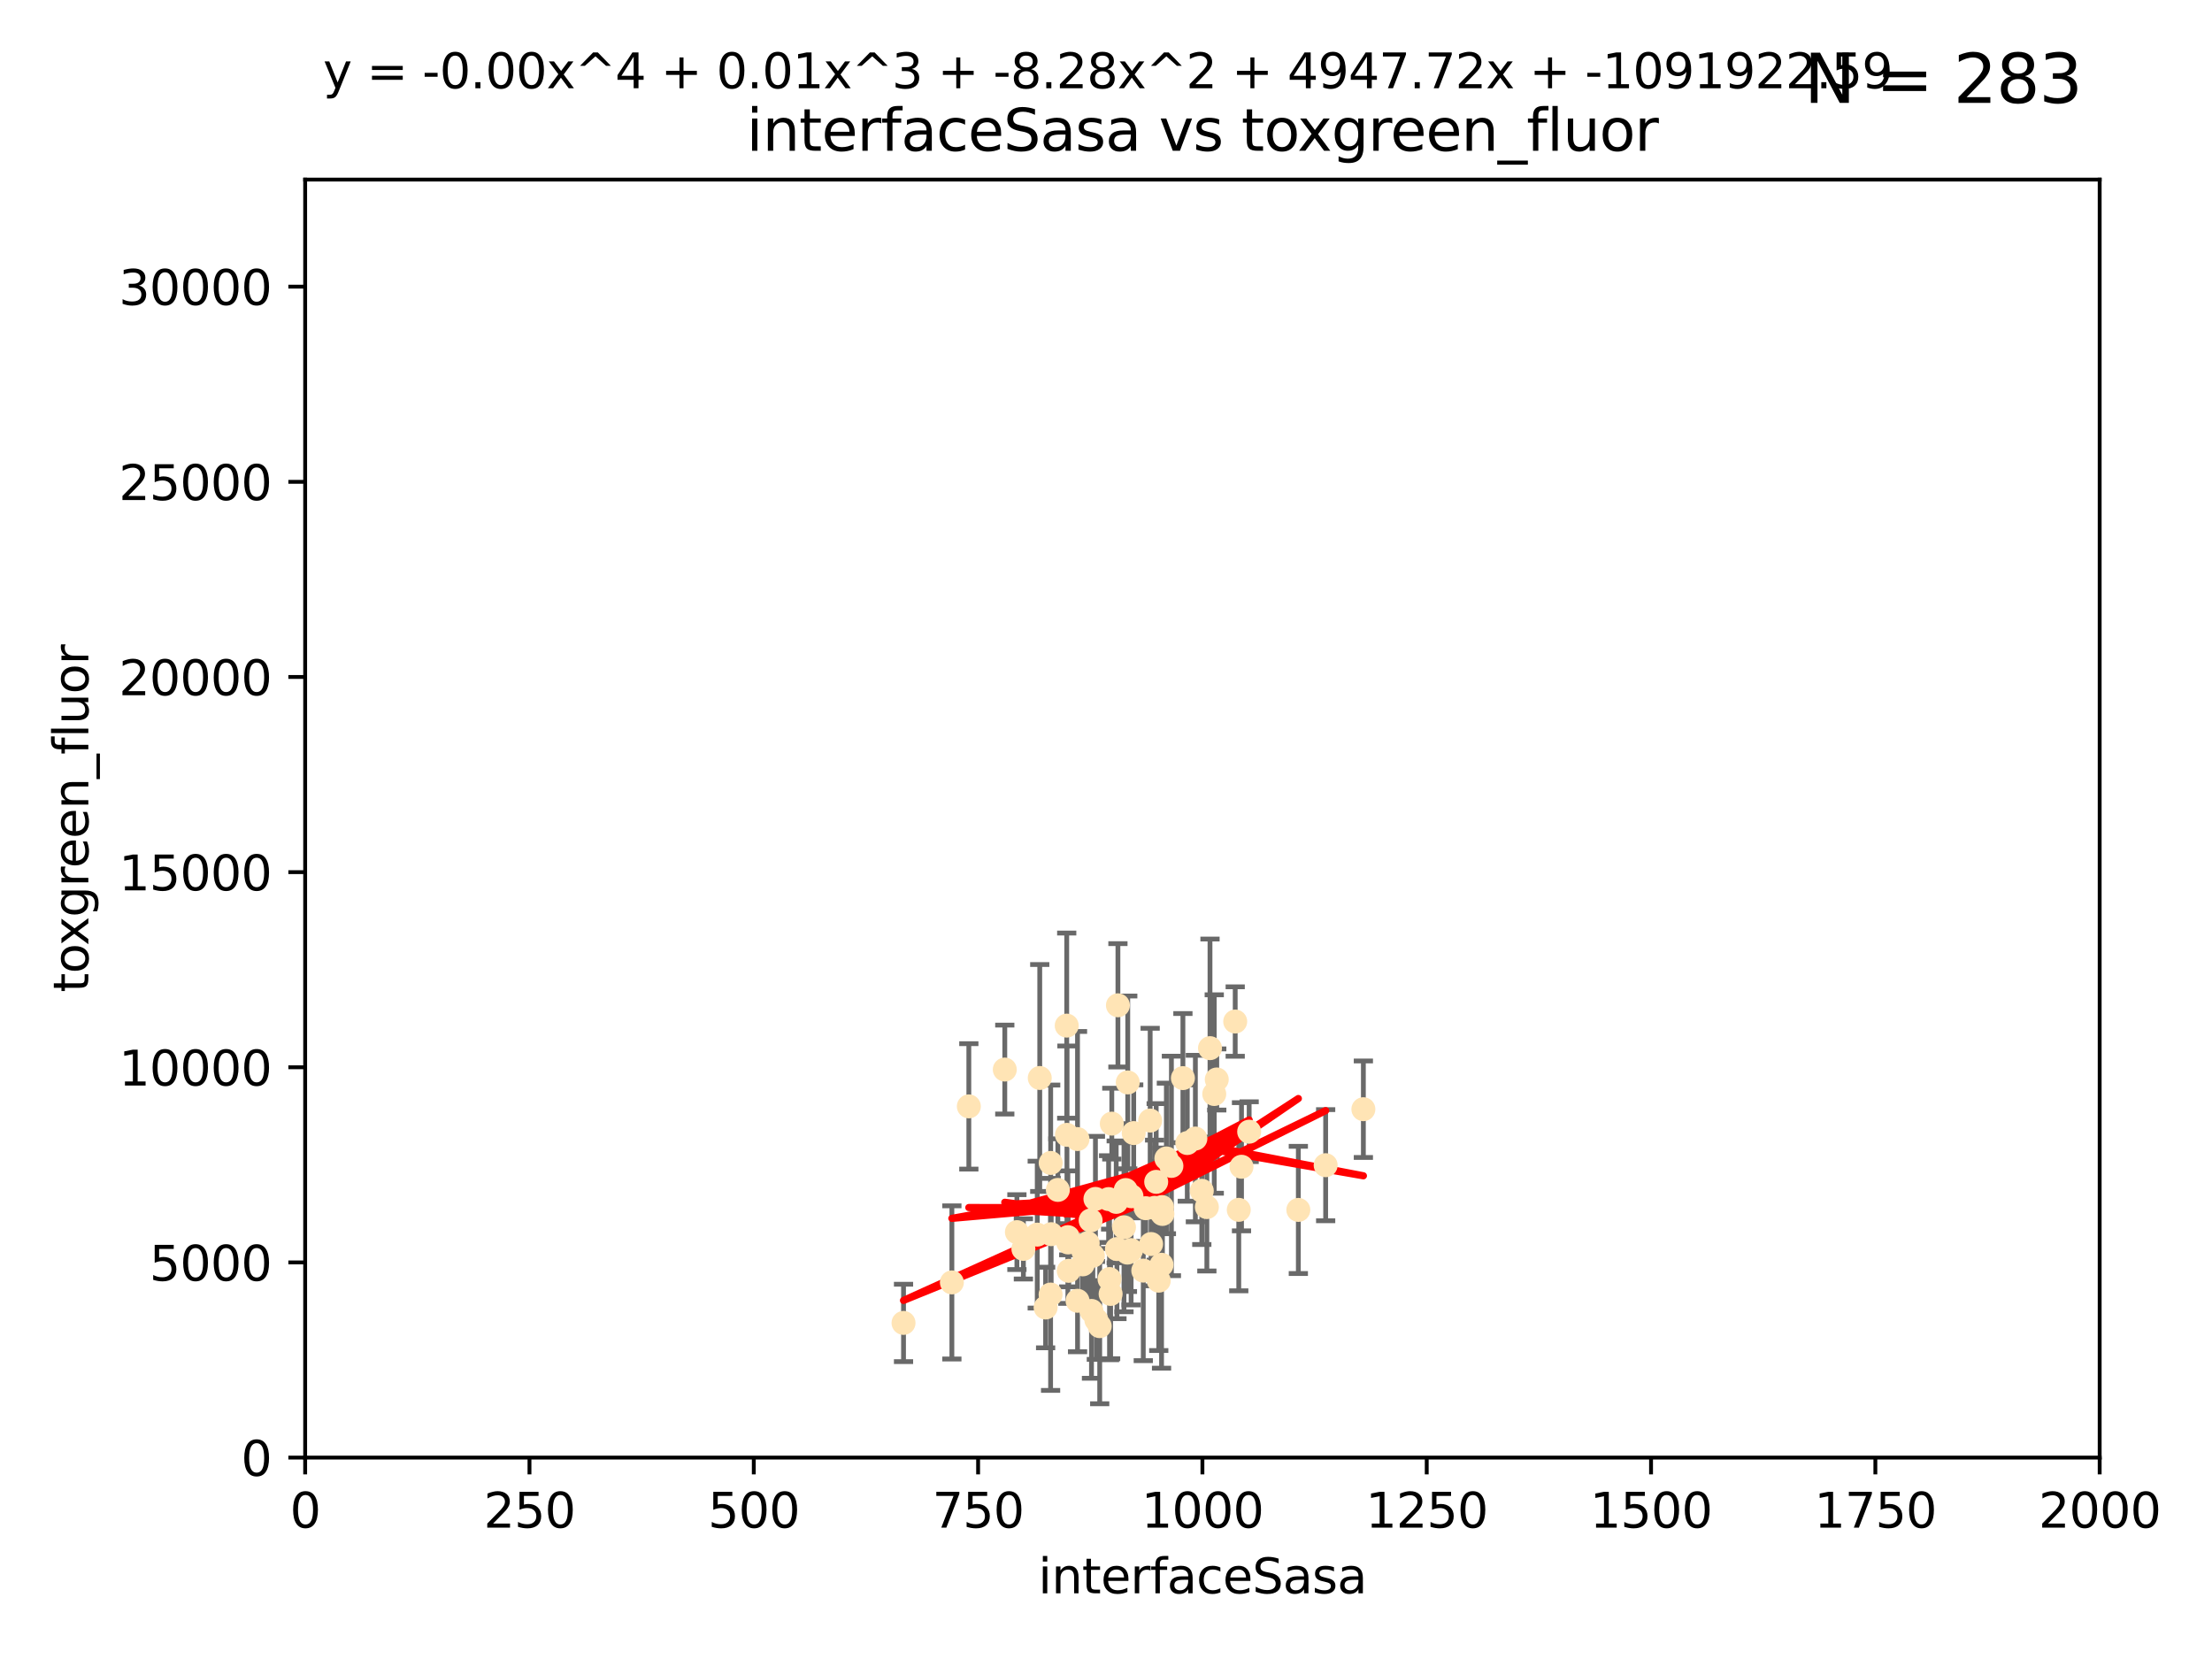 <?xml version="1.0" encoding="utf-8" standalone="no"?>
<!DOCTYPE svg PUBLIC "-//W3C//DTD SVG 1.1//EN"
  "http://www.w3.org/Graphics/SVG/1.1/DTD/svg11.dtd">
<svg xmlns:xlink="http://www.w3.org/1999/xlink" width="460.8pt" height="345.6pt" viewBox="0 0 460.8 345.6" xmlns="http://www.w3.org/2000/svg" version="1.1">
 <defs>
  <style type="text/css">*{stroke-linejoin: round; stroke-linecap: butt}</style>
 </defs>
 <g id="figure_1">
  <g id="patch_1">
   <path d="M 0 345.6 
L 460.8 345.6 
L 460.8 0 
L 0 0 
z
" style="fill: #ffffff"/>
  </g>
  <g id="axes_1">
   <g id="patch_2">
    <path d="M 63.571 303.64 
L 437.4 303.64 
L 437.4 37.411 
L 63.571 37.411 
z
" style="fill: #ffffff"/>
   </g>
   <g id="PathCollection_1">
    <defs>
     <path id="me1ca39c133" d="M 0 1.118 
C 0.297 1.118 0.581 1 0.791 0.791 
C 1 0.581 1.118 0.297 1.118 0 
C 1.118 -0.297 1 -0.581 0.791 -0.791 
C 0.581 -1 0.297 -1.118 0 -1.118 
C -0.297 -1.118 -0.581 -1 -0.791 -0.791 
C -1 -0.581 -1.118 -0.297 -1.118 0 
C -1.118 0.297 -1 0.581 -0.791 0.791 
C -0.581 1 -0.297 1.118 0 1.118 
z
" style="stroke: #ffe4b5"/>
    </defs>
    <g clip-path="url(#pb3d07c72b6)">
     <use xlink:href="#me1ca39c133" x="230.944" y="249.791" style="fill: #ffe4b5; stroke: #ffe4b5"/>
     <use xlink:href="#me1ca39c133" x="257.317" y="212.802" style="fill: #ffe4b5; stroke: #ffe4b5"/>
     <use xlink:href="#me1ca39c133" x="253.473" y="224.873" style="fill: #ffe4b5; stroke: #ffe4b5"/>
     <use xlink:href="#me1ca39c133" x="284.016" y="231.067" style="fill: #ffe4b5; stroke: #ffe4b5"/>
     <use xlink:href="#me1ca39c133" x="252.951" y="227.903" style="fill: #ffe4b5; stroke: #ffe4b5"/>
     <use xlink:href="#me1ca39c133" x="238.166" y="264.692" style="fill: #ffe4b5; stroke: #ffe4b5"/>
     <use xlink:href="#me1ca39c133" x="224.473" y="270.979" style="fill: #ffe4b5; stroke: #ffe4b5"/>
     <use xlink:href="#me1ca39c133" x="258.058" y="252.033" style="fill: #ffe4b5; stroke: #ffe4b5"/>
     <use xlink:href="#me1ca39c133" x="250.357" y="248.068" style="fill: #ffe4b5; stroke: #ffe4b5"/>
     <use xlink:href="#me1ca39c133" x="234.146" y="255.665" style="fill: #ffe4b5; stroke: #ffe4b5"/>
     <use xlink:href="#me1ca39c133" x="222.456" y="257.718" style="fill: #ffe4b5; stroke: #ffe4b5"/>
     <use xlink:href="#me1ca39c133" x="242.065" y="251.455" style="fill: #ffe4b5; stroke: #ffe4b5"/>
     <use xlink:href="#me1ca39c133" x="241.972" y="263.475" style="fill: #ffe4b5; stroke: #ffe4b5"/>
     <use xlink:href="#me1ca39c133" x="270.467" y="252.047" style="fill: #ffe4b5; stroke: #ffe4b5"/>
     <use xlink:href="#me1ca39c133" x="234.932" y="225.488" style="fill: #ffe4b5; stroke: #ffe4b5"/>
     <use xlink:href="#me1ca39c133" x="240.856" y="246.202" style="fill: #ffe4b5; stroke: #ffe4b5"/>
     <use xlink:href="#me1ca39c133" x="251.411" y="251.458" style="fill: #ffe4b5; stroke: #ffe4b5"/>
     <use xlink:href="#me1ca39c133" x="220.37" y="247.882" style="fill: #ffe4b5; stroke: #ffe4b5"/>
     <use xlink:href="#me1ca39c133" x="232.527" y="250.374" style="fill: #ffe4b5; stroke: #ffe4b5"/>
     <use xlink:href="#me1ca39c133" x="244.026" y="242.885" style="fill: #ffe4b5; stroke: #ffe4b5"/>
     <use xlink:href="#me1ca39c133" x="247.332" y="238.115" style="fill: #ffe4b5; stroke: #ffe4b5"/>
     <use xlink:href="#me1ca39c133" x="242.979" y="241.324" style="fill: #ffe4b5; stroke: #ffe4b5"/>
     <use xlink:href="#me1ca39c133" x="227.196" y="254.237" style="fill: #ffe4b5; stroke: #ffe4b5"/>
     <use xlink:href="#me1ca39c133" x="222.639" y="264.738" style="fill: #ffe4b5; stroke: #ffe4b5"/>
     <use xlink:href="#me1ca39c133" x="260.224" y="235.752" style="fill: #ffe4b5; stroke: #ffe4b5"/>
     <use xlink:href="#me1ca39c133" x="234.51" y="247.907" style="fill: #ffe4b5; stroke: #ffe4b5"/>
     <use xlink:href="#me1ca39c133" x="224.465" y="237.288" style="fill: #ffe4b5; stroke: #ffe4b5"/>
     <use xlink:href="#me1ca39c133" x="216.077" y="257.194" style="fill: #ffe4b5; stroke: #ffe4b5"/>
     <use xlink:href="#me1ca39c133" x="209.316" y="222.809" style="fill: #ffe4b5; stroke: #ffe4b5"/>
     <use xlink:href="#me1ca39c133" x="229.09" y="276.261" style="fill: #ffe4b5; stroke: #ffe4b5"/>
     <use xlink:href="#me1ca39c133" x="218.858" y="269.678" style="fill: #ffe4b5; stroke: #ffe4b5"/>
     <use xlink:href="#me1ca39c133" x="218.972" y="257.103" style="fill: #ffe4b5; stroke: #ffe4b5"/>
     <use xlink:href="#me1ca39c133" x="231.364" y="269.55" style="fill: #ffe4b5; stroke: #ffe4b5"/>
     <use xlink:href="#me1ca39c133" x="218.877" y="242.263" style="fill: #ffe4b5; stroke: #ffe4b5"/>
     <use xlink:href="#me1ca39c133" x="258.628" y="243.055" style="fill: #ffe4b5; stroke: #ffe4b5"/>
     <use xlink:href="#me1ca39c133" x="222.508" y="258.822" style="fill: #ffe4b5; stroke: #ffe4b5"/>
     <use xlink:href="#me1ca39c133" x="227.662" y="261.588" style="fill: #ffe4b5; stroke: #ffe4b5"/>
     <use xlink:href="#me1ca39c133" x="231.609" y="234.075" style="fill: #ffe4b5; stroke: #ffe4b5"/>
     <use xlink:href="#me1ca39c133" x="216.6" y="224.564" style="fill: #ffe4b5; stroke: #ffe4b5"/>
     <use xlink:href="#me1ca39c133" x="238.682" y="251.692" style="fill: #ffe4b5; stroke: #ffe4b5"/>
     <use xlink:href="#me1ca39c133" x="198.294" y="267.149" style="fill: #ffe4b5; stroke: #ffe4b5"/>
     <use xlink:href="#me1ca39c133" x="246.422" y="224.589" style="fill: #ffe4b5; stroke: #ffe4b5"/>
     <use xlink:href="#me1ca39c133" x="235.632" y="260.418" style="fill: #ffe4b5; stroke: #ffe4b5"/>
     <use xlink:href="#me1ca39c133" x="252.065" y="218.347" style="fill: #ffe4b5; stroke: #ffe4b5"/>
     <use xlink:href="#me1ca39c133" x="213.191" y="260.168" style="fill: #ffe4b5; stroke: #ffe4b5"/>
     <use xlink:href="#me1ca39c133" x="217.82" y="272.377" style="fill: #ffe4b5; stroke: #ffe4b5"/>
     <use xlink:href="#me1ca39c133" x="234.865" y="260.939" style="fill: #ffe4b5; stroke: #ffe4b5"/>
     <use xlink:href="#me1ca39c133" x="276.158" y="242.731" style="fill: #ffe4b5; stroke: #ffe4b5"/>
     <use xlink:href="#me1ca39c133" x="232.678" y="260.2" style="fill: #ffe4b5; stroke: #ffe4b5"/>
     <use xlink:href="#me1ca39c133" x="226.589" y="258.979" style="fill: #ffe4b5; stroke: #ffe4b5"/>
     <use xlink:href="#me1ca39c133" x="225.557" y="263.39" style="fill: #ffe4b5; stroke: #ffe4b5"/>
     <use xlink:href="#me1ca39c133" x="241.39" y="266.787" style="fill: #ffe4b5; stroke: #ffe4b5"/>
     <use xlink:href="#me1ca39c133" x="249.02" y="237.179" style="fill: #ffe4b5; stroke: #ffe4b5"/>
     <use xlink:href="#me1ca39c133" x="225.673" y="260.652" style="fill: #ffe4b5; stroke: #ffe4b5"/>
     <use xlink:href="#me1ca39c133" x="222.217" y="213.654" style="fill: #ffe4b5; stroke: #ffe4b5"/>
     <use xlink:href="#me1ca39c133" x="211.839" y="256.674" style="fill: #ffe4b5; stroke: #ffe4b5"/>
     <use xlink:href="#me1ca39c133" x="240.525" y="251.615" style="fill: #ffe4b5; stroke: #ffe4b5"/>
     <use xlink:href="#me1ca39c133" x="232.884" y="209.421" style="fill: #ffe4b5; stroke: #ffe4b5"/>
     <use xlink:href="#me1ca39c133" x="242.155" y="252.889" style="fill: #ffe4b5; stroke: #ffe4b5"/>
     <use xlink:href="#me1ca39c133" x="239.789" y="259.156" style="fill: #ffe4b5; stroke: #ffe4b5"/>
     <use xlink:href="#me1ca39c133" x="228.2" y="249.756" style="fill: #ffe4b5; stroke: #ffe4b5"/>
     <use xlink:href="#me1ca39c133" x="236.172" y="236.039" style="fill: #ffe4b5; stroke: #ffe4b5"/>
     <use xlink:href="#me1ca39c133" x="188.221" y="275.586" style="fill: #ffe4b5; stroke: #ffe4b5"/>
     <use xlink:href="#me1ca39c133" x="227.377" y="273.091" style="fill: #ffe4b5; stroke: #ffe4b5"/>
     <use xlink:href="#me1ca39c133" x="231.136" y="266.448" style="fill: #ffe4b5; stroke: #ffe4b5"/>
     <use xlink:href="#me1ca39c133" x="235.708" y="249.204" style="fill: #ffe4b5; stroke: #ffe4b5"/>
     <use xlink:href="#me1ca39c133" x="201.826" y="230.478" style="fill: #ffe4b5; stroke: #ffe4b5"/>
     <use xlink:href="#me1ca39c133" x="228.389" y="274.972" style="fill: #ffe4b5; stroke: #ffe4b5"/>
     <use xlink:href="#me1ca39c133" x="239.6" y="233.435" style="fill: #ffe4b5; stroke: #ffe4b5"/>
     <use xlink:href="#me1ca39c133" x="222.265" y="236.407" style="fill: #ffe4b5; stroke: #ffe4b5"/>
    </g>
   </g>
   <g id="matplotlib.axis_1">
    <g id="xtick_1">
     <g id="line2d_1">
      <defs>
       <path id="m9c25129562" d="M 0 0 
L 0 3.5 
" style="stroke: #000000; stroke-width: 0.8"/>
      </defs>
      <g>
       <use xlink:href="#m9c25129562" x="63.571" y="303.64" style="stroke: #000000; stroke-width: 0.8"/>
      </g>
     </g>
     <g id="text_1">
      <!-- 0 -->
      <g transform="translate(60.39 318.238)scale(0.1 -0.1)">
       <defs>
        <path id="DejaVuSans-30" d="M 2034 4250 
Q 1547 4250 1301 3770 
Q 1056 3291 1056 2328 
Q 1056 1369 1301 889 
Q 1547 409 2034 409 
Q 2525 409 2770 889 
Q 3016 1369 3016 2328 
Q 3016 3291 2770 3770 
Q 2525 4250 2034 4250 
z
M 2034 4750 
Q 2819 4750 3233 4129 
Q 3647 3509 3647 2328 
Q 3647 1150 3233 529 
Q 2819 -91 2034 -91 
Q 1250 -91 836 529 
Q 422 1150 422 2328 
Q 422 3509 836 4129 
Q 1250 4750 2034 4750 
z
" transform="scale(0.016)"/>
       </defs>
       <use xlink:href="#DejaVuSans-30"/>
      </g>
     </g>
    </g>
    <g id="xtick_2">
     <g id="line2d_2">
      <g>
       <use xlink:href="#m9c25129562" x="110.3" y="303.64" style="stroke: #000000; stroke-width: 0.8"/>
      </g>
     </g>
     <g id="text_2">
      <!-- 250 -->
      <g transform="translate(100.756 318.238)scale(0.1 -0.1)">
       <defs>
        <path id="DejaVuSans-32" d="M 1228 531 
L 3431 531 
L 3431 0 
L 469 0 
L 469 531 
Q 828 903 1448 1529 
Q 2069 2156 2228 2338 
Q 2531 2678 2651 2914 
Q 2772 3150 2772 3378 
Q 2772 3750 2511 3984 
Q 2250 4219 1831 4219 
Q 1534 4219 1204 4116 
Q 875 4013 500 3803 
L 500 4441 
Q 881 4594 1212 4672 
Q 1544 4750 1819 4750 
Q 2544 4750 2975 4387 
Q 3406 4025 3406 3419 
Q 3406 3131 3298 2873 
Q 3191 2616 2906 2266 
Q 2828 2175 2409 1742 
Q 1991 1309 1228 531 
z
" transform="scale(0.016)"/>
        <path id="DejaVuSans-35" d="M 691 4666 
L 3169 4666 
L 3169 4134 
L 1269 4134 
L 1269 2991 
Q 1406 3038 1543 3061 
Q 1681 3084 1819 3084 
Q 2600 3084 3056 2656 
Q 3513 2228 3513 1497 
Q 3513 744 3044 326 
Q 2575 -91 1722 -91 
Q 1428 -91 1123 -41 
Q 819 9 494 109 
L 494 744 
Q 775 591 1075 516 
Q 1375 441 1709 441 
Q 2250 441 2565 725 
Q 2881 1009 2881 1497 
Q 2881 1984 2565 2268 
Q 2250 2553 1709 2553 
Q 1456 2553 1204 2497 
Q 953 2441 691 2322 
L 691 4666 
z
" transform="scale(0.016)"/>
       </defs>
       <use xlink:href="#DejaVuSans-32"/>
       <use xlink:href="#DejaVuSans-35" x="63.623"/>
       <use xlink:href="#DejaVuSans-30" x="127.246"/>
      </g>
     </g>
    </g>
    <g id="xtick_3">
     <g id="line2d_3">
      <g>
       <use xlink:href="#m9c25129562" x="157.028" y="303.64" style="stroke: #000000; stroke-width: 0.8"/>
      </g>
     </g>
     <g id="text_3">
      <!-- 500 -->
      <g transform="translate(147.485 318.238)scale(0.1 -0.1)">
       <use xlink:href="#DejaVuSans-35"/>
       <use xlink:href="#DejaVuSans-30" x="63.623"/>
       <use xlink:href="#DejaVuSans-30" x="127.246"/>
      </g>
     </g>
    </g>
    <g id="xtick_4">
     <g id="line2d_4">
      <g>
       <use xlink:href="#m9c25129562" x="203.757" y="303.64" style="stroke: #000000; stroke-width: 0.8"/>
      </g>
     </g>
     <g id="text_4">
      <!-- 750 -->
      <g transform="translate(194.213 318.238)scale(0.1 -0.1)">
       <defs>
        <path id="DejaVuSans-37" d="M 525 4666 
L 3525 4666 
L 3525 4397 
L 1831 0 
L 1172 0 
L 2766 4134 
L 525 4134 
L 525 4666 
z
" transform="scale(0.016)"/>
       </defs>
       <use xlink:href="#DejaVuSans-37"/>
       <use xlink:href="#DejaVuSans-35" x="63.623"/>
       <use xlink:href="#DejaVuSans-30" x="127.246"/>
      </g>
     </g>
    </g>
    <g id="xtick_5">
     <g id="line2d_5">
      <g>
       <use xlink:href="#m9c25129562" x="250.486" y="303.64" style="stroke: #000000; stroke-width: 0.8"/>
      </g>
     </g>
     <g id="text_5">
      <!-- 1000 -->
      <g transform="translate(237.761 318.238)scale(0.1 -0.1)">
       <defs>
        <path id="DejaVuSans-31" d="M 794 531 
L 1825 531 
L 1825 4091 
L 703 3866 
L 703 4441 
L 1819 4666 
L 2450 4666 
L 2450 531 
L 3481 531 
L 3481 0 
L 794 0 
L 794 531 
z
" transform="scale(0.016)"/>
       </defs>
       <use xlink:href="#DejaVuSans-31"/>
       <use xlink:href="#DejaVuSans-30" x="63.623"/>
       <use xlink:href="#DejaVuSans-30" x="127.246"/>
       <use xlink:href="#DejaVuSans-30" x="190.869"/>
      </g>
     </g>
    </g>
    <g id="xtick_6">
     <g id="line2d_6">
      <g>
       <use xlink:href="#m9c25129562" x="297.214" y="303.64" style="stroke: #000000; stroke-width: 0.8"/>
      </g>
     </g>
     <g id="text_6">
      <!-- 1250 -->
      <g transform="translate(284.489 318.238)scale(0.1 -0.1)">
       <use xlink:href="#DejaVuSans-31"/>
       <use xlink:href="#DejaVuSans-32" x="63.623"/>
       <use xlink:href="#DejaVuSans-35" x="127.246"/>
       <use xlink:href="#DejaVuSans-30" x="190.869"/>
      </g>
     </g>
    </g>
    <g id="xtick_7">
     <g id="line2d_7">
      <g>
       <use xlink:href="#m9c25129562" x="343.943" y="303.64" style="stroke: #000000; stroke-width: 0.8"/>
      </g>
     </g>
     <g id="text_7">
      <!-- 1500 -->
      <g transform="translate(331.218 318.238)scale(0.1 -0.1)">
       <use xlink:href="#DejaVuSans-31"/>
       <use xlink:href="#DejaVuSans-35" x="63.623"/>
       <use xlink:href="#DejaVuSans-30" x="127.246"/>
       <use xlink:href="#DejaVuSans-30" x="190.869"/>
      </g>
     </g>
    </g>
    <g id="xtick_8">
     <g id="line2d_8">
      <g>
       <use xlink:href="#m9c25129562" x="390.671" y="303.64" style="stroke: #000000; stroke-width: 0.8"/>
      </g>
     </g>
     <g id="text_8">
      <!-- 1750 -->
      <g transform="translate(377.946 318.238)scale(0.1 -0.1)">
       <use xlink:href="#DejaVuSans-31"/>
       <use xlink:href="#DejaVuSans-37" x="63.623"/>
       <use xlink:href="#DejaVuSans-35" x="127.246"/>
       <use xlink:href="#DejaVuSans-30" x="190.869"/>
      </g>
     </g>
    </g>
    <g id="xtick_9">
     <g id="line2d_9">
      <g>
       <use xlink:href="#m9c25129562" x="437.4" y="303.64" style="stroke: #000000; stroke-width: 0.8"/>
      </g>
     </g>
     <g id="text_9">
      <!-- 2000 -->
      <g transform="translate(424.675 318.238)scale(0.1 -0.1)">
       <use xlink:href="#DejaVuSans-32"/>
       <use xlink:href="#DejaVuSans-30" x="63.623"/>
       <use xlink:href="#DejaVuSans-30" x="127.246"/>
       <use xlink:href="#DejaVuSans-30" x="190.869"/>
      </g>
     </g>
    </g>
    <g id="text_10">
     <!-- interfaceSasa -->
     <g transform="translate(216.279 331.917)scale(0.1 -0.1)">
      <defs>
       <path id="DejaVuSans-69" d="M 603 3500 
L 1178 3500 
L 1178 0 
L 603 0 
L 603 3500 
z
M 603 4863 
L 1178 4863 
L 1178 4134 
L 603 4134 
L 603 4863 
z
" transform="scale(0.016)"/>
       <path id="DejaVuSans-6e" d="M 3513 2113 
L 3513 0 
L 2938 0 
L 2938 2094 
Q 2938 2591 2744 2837 
Q 2550 3084 2163 3084 
Q 1697 3084 1428 2787 
Q 1159 2491 1159 1978 
L 1159 0 
L 581 0 
L 581 3500 
L 1159 3500 
L 1159 2956 
Q 1366 3272 1645 3428 
Q 1925 3584 2291 3584 
Q 2894 3584 3203 3211 
Q 3513 2838 3513 2113 
z
" transform="scale(0.016)"/>
       <path id="DejaVuSans-74" d="M 1172 4494 
L 1172 3500 
L 2356 3500 
L 2356 3053 
L 1172 3053 
L 1172 1153 
Q 1172 725 1289 603 
Q 1406 481 1766 481 
L 2356 481 
L 2356 0 
L 1766 0 
Q 1100 0 847 248 
Q 594 497 594 1153 
L 594 3053 
L 172 3053 
L 172 3500 
L 594 3500 
L 594 4494 
L 1172 4494 
z
" transform="scale(0.016)"/>
       <path id="DejaVuSans-65" d="M 3597 1894 
L 3597 1613 
L 953 1613 
Q 991 1019 1311 708 
Q 1631 397 2203 397 
Q 2534 397 2845 478 
Q 3156 559 3463 722 
L 3463 178 
Q 3153 47 2828 -22 
Q 2503 -91 2169 -91 
Q 1331 -91 842 396 
Q 353 884 353 1716 
Q 353 2575 817 3079 
Q 1281 3584 2069 3584 
Q 2775 3584 3186 3129 
Q 3597 2675 3597 1894 
z
M 3022 2063 
Q 3016 2534 2758 2815 
Q 2500 3097 2075 3097 
Q 1594 3097 1305 2825 
Q 1016 2553 972 2059 
L 3022 2063 
z
" transform="scale(0.016)"/>
       <path id="DejaVuSans-72" d="M 2631 2963 
Q 2534 3019 2420 3045 
Q 2306 3072 2169 3072 
Q 1681 3072 1420 2755 
Q 1159 2438 1159 1844 
L 1159 0 
L 581 0 
L 581 3500 
L 1159 3500 
L 1159 2956 
Q 1341 3275 1631 3429 
Q 1922 3584 2338 3584 
Q 2397 3584 2469 3576 
Q 2541 3569 2628 3553 
L 2631 2963 
z
" transform="scale(0.016)"/>
       <path id="DejaVuSans-66" d="M 2375 4863 
L 2375 4384 
L 1825 4384 
Q 1516 4384 1395 4259 
Q 1275 4134 1275 3809 
L 1275 3500 
L 2222 3500 
L 2222 3053 
L 1275 3053 
L 1275 0 
L 697 0 
L 697 3053 
L 147 3053 
L 147 3500 
L 697 3500 
L 697 3744 
Q 697 4328 969 4595 
Q 1241 4863 1831 4863 
L 2375 4863 
z
" transform="scale(0.016)"/>
       <path id="DejaVuSans-61" d="M 2194 1759 
Q 1497 1759 1228 1600 
Q 959 1441 959 1056 
Q 959 750 1161 570 
Q 1363 391 1709 391 
Q 2188 391 2477 730 
Q 2766 1069 2766 1631 
L 2766 1759 
L 2194 1759 
z
M 3341 1997 
L 3341 0 
L 2766 0 
L 2766 531 
Q 2569 213 2275 61 
Q 1981 -91 1556 -91 
Q 1019 -91 701 211 
Q 384 513 384 1019 
Q 384 1609 779 1909 
Q 1175 2209 1959 2209 
L 2766 2209 
L 2766 2266 
Q 2766 2663 2505 2880 
Q 2244 3097 1772 3097 
Q 1472 3097 1187 3025 
Q 903 2953 641 2809 
L 641 3341 
Q 956 3463 1253 3523 
Q 1550 3584 1831 3584 
Q 2591 3584 2966 3190 
Q 3341 2797 3341 1997 
z
" transform="scale(0.016)"/>
       <path id="DejaVuSans-63" d="M 3122 3366 
L 3122 2828 
Q 2878 2963 2633 3030 
Q 2388 3097 2138 3097 
Q 1578 3097 1268 2742 
Q 959 2388 959 1747 
Q 959 1106 1268 751 
Q 1578 397 2138 397 
Q 2388 397 2633 464 
Q 2878 531 3122 666 
L 3122 134 
Q 2881 22 2623 -34 
Q 2366 -91 2075 -91 
Q 1284 -91 818 406 
Q 353 903 353 1747 
Q 353 2603 823 3093 
Q 1294 3584 2113 3584 
Q 2378 3584 2631 3529 
Q 2884 3475 3122 3366 
z
" transform="scale(0.016)"/>
       <path id="DejaVuSans-53" d="M 3425 4513 
L 3425 3897 
Q 3066 4069 2747 4153 
Q 2428 4238 2131 4238 
Q 1616 4238 1336 4038 
Q 1056 3838 1056 3469 
Q 1056 3159 1242 3001 
Q 1428 2844 1947 2747 
L 2328 2669 
Q 3034 2534 3370 2195 
Q 3706 1856 3706 1288 
Q 3706 609 3251 259 
Q 2797 -91 1919 -91 
Q 1588 -91 1214 -16 
Q 841 59 441 206 
L 441 856 
Q 825 641 1194 531 
Q 1563 422 1919 422 
Q 2459 422 2753 634 
Q 3047 847 3047 1241 
Q 3047 1584 2836 1778 
Q 2625 1972 2144 2069 
L 1759 2144 
Q 1053 2284 737 2584 
Q 422 2884 422 3419 
Q 422 4038 858 4394 
Q 1294 4750 2059 4750 
Q 2388 4750 2728 4690 
Q 3069 4631 3425 4513 
z
" transform="scale(0.016)"/>
       <path id="DejaVuSans-73" d="M 2834 3397 
L 2834 2853 
Q 2591 2978 2328 3040 
Q 2066 3103 1784 3103 
Q 1356 3103 1142 2972 
Q 928 2841 928 2578 
Q 928 2378 1081 2264 
Q 1234 2150 1697 2047 
L 1894 2003 
Q 2506 1872 2764 1633 
Q 3022 1394 3022 966 
Q 3022 478 2636 193 
Q 2250 -91 1575 -91 
Q 1294 -91 989 -36 
Q 684 19 347 128 
L 347 722 
Q 666 556 975 473 
Q 1284 391 1588 391 
Q 1994 391 2212 530 
Q 2431 669 2431 922 
Q 2431 1156 2273 1281 
Q 2116 1406 1581 1522 
L 1381 1569 
Q 847 1681 609 1914 
Q 372 2147 372 2553 
Q 372 3047 722 3315 
Q 1072 3584 1716 3584 
Q 2034 3584 2315 3537 
Q 2597 3491 2834 3397 
z
" transform="scale(0.016)"/>
      </defs>
      <use xlink:href="#DejaVuSans-69"/>
      <use xlink:href="#DejaVuSans-6e" x="27.783"/>
      <use xlink:href="#DejaVuSans-74" x="91.162"/>
      <use xlink:href="#DejaVuSans-65" x="130.371"/>
      <use xlink:href="#DejaVuSans-72" x="191.895"/>
      <use xlink:href="#DejaVuSans-66" x="233.008"/>
      <use xlink:href="#DejaVuSans-61" x="268.213"/>
      <use xlink:href="#DejaVuSans-63" x="329.492"/>
      <use xlink:href="#DejaVuSans-65" x="384.473"/>
      <use xlink:href="#DejaVuSans-53" x="445.996"/>
      <use xlink:href="#DejaVuSans-61" x="509.473"/>
      <use xlink:href="#DejaVuSans-73" x="570.752"/>
      <use xlink:href="#DejaVuSans-61" x="622.852"/>
     </g>
    </g>
   </g>
   <g id="matplotlib.axis_2">
    <g id="ytick_1">
     <g id="line2d_10">
      <defs>
       <path id="me7239223d3" d="M 0 0 
L -3.5 0 
" style="stroke: #000000; stroke-width: 0.8"/>
      </defs>
      <g>
       <use xlink:href="#me7239223d3" x="63.571" y="303.64" style="stroke: #000000; stroke-width: 0.8"/>
      </g>
     </g>
     <g id="text_11">
      <!-- 0 -->
      <g transform="translate(50.209 307.439)scale(0.1 -0.1)">
       <use xlink:href="#DejaVuSans-30"/>
      </g>
     </g>
    </g>
    <g id="ytick_2">
     <g id="line2d_11">
      <g>
       <use xlink:href="#me7239223d3" x="63.571" y="262.986" style="stroke: #000000; stroke-width: 0.8"/>
      </g>
     </g>
     <g id="text_12">
      <!-- 5000 -->
      <g transform="translate(31.121 266.786)scale(0.1 -0.1)">
       <use xlink:href="#DejaVuSans-35"/>
       <use xlink:href="#DejaVuSans-30" x="63.623"/>
       <use xlink:href="#DejaVuSans-30" x="127.246"/>
       <use xlink:href="#DejaVuSans-30" x="190.869"/>
      </g>
     </g>
    </g>
    <g id="ytick_3">
     <g id="line2d_12">
      <g>
       <use xlink:href="#me7239223d3" x="63.571" y="222.333" style="stroke: #000000; stroke-width: 0.8"/>
      </g>
     </g>
     <g id="text_13">
      <!-- 10000 -->
      <g transform="translate(24.759 226.132)scale(0.1 -0.1)">
       <use xlink:href="#DejaVuSans-31"/>
       <use xlink:href="#DejaVuSans-30" x="63.623"/>
       <use xlink:href="#DejaVuSans-30" x="127.246"/>
       <use xlink:href="#DejaVuSans-30" x="190.869"/>
       <use xlink:href="#DejaVuSans-30" x="254.492"/>
      </g>
     </g>
    </g>
    <g id="ytick_4">
     <g id="line2d_13">
      <g>
       <use xlink:href="#me7239223d3" x="63.571" y="181.679" style="stroke: #000000; stroke-width: 0.8"/>
      </g>
     </g>
     <g id="text_14">
      <!-- 15000 -->
      <g transform="translate(24.759 185.478)scale(0.1 -0.1)">
       <use xlink:href="#DejaVuSans-31"/>
       <use xlink:href="#DejaVuSans-35" x="63.623"/>
       <use xlink:href="#DejaVuSans-30" x="127.246"/>
       <use xlink:href="#DejaVuSans-30" x="190.869"/>
       <use xlink:href="#DejaVuSans-30" x="254.492"/>
      </g>
     </g>
    </g>
    <g id="ytick_5">
     <g id="line2d_14">
      <g>
       <use xlink:href="#me7239223d3" x="63.571" y="141.026" style="stroke: #000000; stroke-width: 0.8"/>
      </g>
     </g>
     <g id="text_15">
      <!-- 20000 -->
      <g transform="translate(24.759 144.825)scale(0.1 -0.1)">
       <use xlink:href="#DejaVuSans-32"/>
       <use xlink:href="#DejaVuSans-30" x="63.623"/>
       <use xlink:href="#DejaVuSans-30" x="127.246"/>
       <use xlink:href="#DejaVuSans-30" x="190.869"/>
       <use xlink:href="#DejaVuSans-30" x="254.492"/>
      </g>
     </g>
    </g>
    <g id="ytick_6">
     <g id="line2d_15">
      <g>
       <use xlink:href="#me7239223d3" x="63.571" y="100.372" style="stroke: #000000; stroke-width: 0.8"/>
      </g>
     </g>
     <g id="text_16">
      <!-- 25000 -->
      <g transform="translate(24.759 104.171)scale(0.1 -0.1)">
       <use xlink:href="#DejaVuSans-32"/>
       <use xlink:href="#DejaVuSans-35" x="63.623"/>
       <use xlink:href="#DejaVuSans-30" x="127.246"/>
       <use xlink:href="#DejaVuSans-30" x="190.869"/>
       <use xlink:href="#DejaVuSans-30" x="254.492"/>
      </g>
     </g>
    </g>
    <g id="ytick_7">
     <g id="line2d_16">
      <g>
       <use xlink:href="#me7239223d3" x="63.571" y="59.718" style="stroke: #000000; stroke-width: 0.8"/>
      </g>
     </g>
     <g id="text_17">
      <!-- 30000 -->
      <g transform="translate(24.759 63.518)scale(0.1 -0.1)">
       <defs>
        <path id="DejaVuSans-33" d="M 2597 2516 
Q 3050 2419 3304 2112 
Q 3559 1806 3559 1356 
Q 3559 666 3084 287 
Q 2609 -91 1734 -91 
Q 1441 -91 1130 -33 
Q 819 25 488 141 
L 488 750 
Q 750 597 1062 519 
Q 1375 441 1716 441 
Q 2309 441 2620 675 
Q 2931 909 2931 1356 
Q 2931 1769 2642 2001 
Q 2353 2234 1838 2234 
L 1294 2234 
L 1294 2753 
L 1863 2753 
Q 2328 2753 2575 2939 
Q 2822 3125 2822 3475 
Q 2822 3834 2567 4026 
Q 2313 4219 1838 4219 
Q 1578 4219 1281 4162 
Q 984 4106 628 3988 
L 628 4550 
Q 988 4650 1302 4700 
Q 1616 4750 1894 4750 
Q 2613 4750 3031 4423 
Q 3450 4097 3450 3541 
Q 3450 3153 3228 2886 
Q 3006 2619 2597 2516 
z
" transform="scale(0.016)"/>
       </defs>
       <use xlink:href="#DejaVuSans-33"/>
       <use xlink:href="#DejaVuSans-30" x="63.623"/>
       <use xlink:href="#DejaVuSans-30" x="127.246"/>
       <use xlink:href="#DejaVuSans-30" x="190.869"/>
       <use xlink:href="#DejaVuSans-30" x="254.492"/>
      </g>
     </g>
    </g>
    <g id="text_18">
     <!-- toxgreen_fluor -->
     <g transform="translate(18.401 206.72)rotate(-90)scale(0.1 -0.1)">
      <defs>
       <path id="DejaVuSans-6f" d="M 1959 3097 
Q 1497 3097 1228 2736 
Q 959 2375 959 1747 
Q 959 1119 1226 758 
Q 1494 397 1959 397 
Q 2419 397 2687 759 
Q 2956 1122 2956 1747 
Q 2956 2369 2687 2733 
Q 2419 3097 1959 3097 
z
M 1959 3584 
Q 2709 3584 3137 3096 
Q 3566 2609 3566 1747 
Q 3566 888 3137 398 
Q 2709 -91 1959 -91 
Q 1206 -91 779 398 
Q 353 888 353 1747 
Q 353 2609 779 3096 
Q 1206 3584 1959 3584 
z
" transform="scale(0.016)"/>
       <path id="DejaVuSans-78" d="M 3513 3500 
L 2247 1797 
L 3578 0 
L 2900 0 
L 1881 1375 
L 863 0 
L 184 0 
L 1544 1831 
L 300 3500 
L 978 3500 
L 1906 2253 
L 2834 3500 
L 3513 3500 
z
" transform="scale(0.016)"/>
       <path id="DejaVuSans-67" d="M 2906 1791 
Q 2906 2416 2648 2759 
Q 2391 3103 1925 3103 
Q 1463 3103 1205 2759 
Q 947 2416 947 1791 
Q 947 1169 1205 825 
Q 1463 481 1925 481 
Q 2391 481 2648 825 
Q 2906 1169 2906 1791 
z
M 3481 434 
Q 3481 -459 3084 -895 
Q 2688 -1331 1869 -1331 
Q 1566 -1331 1297 -1286 
Q 1028 -1241 775 -1147 
L 775 -588 
Q 1028 -725 1275 -790 
Q 1522 -856 1778 -856 
Q 2344 -856 2625 -561 
Q 2906 -266 2906 331 
L 2906 616 
Q 2728 306 2450 153 
Q 2172 0 1784 0 
Q 1141 0 747 490 
Q 353 981 353 1791 
Q 353 2603 747 3093 
Q 1141 3584 1784 3584 
Q 2172 3584 2450 3431 
Q 2728 3278 2906 2969 
L 2906 3500 
L 3481 3500 
L 3481 434 
z
" transform="scale(0.016)"/>
       <path id="DejaVuSans-5f" d="M 3263 -1063 
L 3263 -1509 
L -63 -1509 
L -63 -1063 
L 3263 -1063 
z
" transform="scale(0.016)"/>
       <path id="DejaVuSans-6c" d="M 603 4863 
L 1178 4863 
L 1178 0 
L 603 0 
L 603 4863 
z
" transform="scale(0.016)"/>
       <path id="DejaVuSans-75" d="M 544 1381 
L 544 3500 
L 1119 3500 
L 1119 1403 
Q 1119 906 1312 657 
Q 1506 409 1894 409 
Q 2359 409 2629 706 
Q 2900 1003 2900 1516 
L 2900 3500 
L 3475 3500 
L 3475 0 
L 2900 0 
L 2900 538 
Q 2691 219 2414 64 
Q 2138 -91 1772 -91 
Q 1169 -91 856 284 
Q 544 659 544 1381 
z
M 1991 3584 
L 1991 3584 
z
" transform="scale(0.016)"/>
      </defs>
      <use xlink:href="#DejaVuSans-74"/>
      <use xlink:href="#DejaVuSans-6f" x="39.209"/>
      <use xlink:href="#DejaVuSans-78" x="97.266"/>
      <use xlink:href="#DejaVuSans-67" x="156.445"/>
      <use xlink:href="#DejaVuSans-72" x="219.922"/>
      <use xlink:href="#DejaVuSans-65" x="258.785"/>
      <use xlink:href="#DejaVuSans-65" x="320.309"/>
      <use xlink:href="#DejaVuSans-6e" x="381.832"/>
      <use xlink:href="#DejaVuSans-5f" x="445.211"/>
      <use xlink:href="#DejaVuSans-66" x="495.211"/>
      <use xlink:href="#DejaVuSans-6c" x="530.416"/>
      <use xlink:href="#DejaVuSans-75" x="558.199"/>
      <use xlink:href="#DejaVuSans-6f" x="621.578"/>
      <use xlink:href="#DejaVuSans-72" x="682.76"/>
     </g>
    </g>
   </g>
   <g id="LineCollection_1">
    <path d="M 230.944 258.832 
L 230.944 240.751 
" clip-path="url(#pb3d07c72b6)" style="fill: none; stroke: #696969"/>
    <path d="M 257.317 220.032 
L 257.317 205.573 
" clip-path="url(#pb3d07c72b6)" style="fill: none; stroke: #696969"/>
    <path d="M 253.473 231.243 
L 253.473 218.504 
" clip-path="url(#pb3d07c72b6)" style="fill: none; stroke: #696969"/>
    <path d="M 284.016 241.119 
L 284.016 221.015 
" clip-path="url(#pb3d07c72b6)" style="fill: none; stroke: #696969"/>
    <path d="M 252.951 248.569 
L 252.951 207.238 
" clip-path="url(#pb3d07c72b6)" style="fill: none; stroke: #696969"/>
    <path d="M 238.166 283.445 
L 238.166 245.938 
" clip-path="url(#pb3d07c72b6)" style="fill: none; stroke: #696969"/>
    <path d="M 224.473 281.591 
L 224.473 260.367 
" clip-path="url(#pb3d07c72b6)" style="fill: none; stroke: #696969"/>
    <path d="M 258.058 268.9 
L 258.058 235.166 
" clip-path="url(#pb3d07c72b6)" style="fill: none; stroke: #696969"/>
    <path d="M 250.357 259.254 
L 250.357 236.882 
" clip-path="url(#pb3d07c72b6)" style="fill: none; stroke: #696969"/>
    <path d="M 234.146 273.27 
L 234.146 238.061 
" clip-path="url(#pb3d07c72b6)" style="fill: none; stroke: #696969"/>
    <path d="M 222.456 271.52 
L 222.456 243.915 
" clip-path="url(#pb3d07c72b6)" style="fill: none; stroke: #696969"/>
    <path d="M 242.065 263.752 
L 242.065 239.159 
" clip-path="url(#pb3d07c72b6)" style="fill: none; stroke: #696969"/>
    <path d="M 241.972 285.018 
L 241.972 241.932 
" clip-path="url(#pb3d07c72b6)" style="fill: none; stroke: #696969"/>
    <path d="M 270.467 265.298 
L 270.467 238.796 
" clip-path="url(#pb3d07c72b6)" style="fill: none; stroke: #696969"/>
    <path d="M 234.932 243.487 
L 234.932 207.489 
" clip-path="url(#pb3d07c72b6)" style="fill: none; stroke: #696969"/>
    <path d="M 240.856 262.505 
L 240.856 229.899 
" clip-path="url(#pb3d07c72b6)" style="fill: none; stroke: #696969"/>
    <path d="M 251.411 264.768 
L 251.411 238.148 
" clip-path="url(#pb3d07c72b6)" style="fill: none; stroke: #696969"/>
    <path d="M 220.37 258.528 
L 220.37 237.236 
" clip-path="url(#pb3d07c72b6)" style="fill: none; stroke: #696969"/>
    <path d="M 232.527 263.068 
L 232.527 237.68 
" clip-path="url(#pb3d07c72b6)" style="fill: none; stroke: #696969"/>
    <path d="M 244.026 265.745 
L 244.026 220.025 
" clip-path="url(#pb3d07c72b6)" style="fill: none; stroke: #696969"/>
    <path d="M 247.332 250.233 
L 247.332 225.998 
" clip-path="url(#pb3d07c72b6)" style="fill: none; stroke: #696969"/>
    <path d="M 242.979 257.002 
L 242.979 225.646 
" clip-path="url(#pb3d07c72b6)" style="fill: none; stroke: #696969"/>
    <path d="M 227.196 259.47 
L 227.196 249.004 
" clip-path="url(#pb3d07c72b6)" style="fill: none; stroke: #696969"/>
    <path d="M 222.639 268.067 
L 222.639 261.409 
" clip-path="url(#pb3d07c72b6)" style="fill: none; stroke: #696969"/>
    <path d="M 260.224 241.982 
L 260.224 229.521 
" clip-path="url(#pb3d07c72b6)" style="fill: none; stroke: #696969"/>
    <path d="M 234.51 261.733 
L 234.51 234.081 
" clip-path="url(#pb3d07c72b6)" style="fill: none; stroke: #696969"/>
    <path d="M 224.465 259.699 
L 224.465 214.876 
" clip-path="url(#pb3d07c72b6)" style="fill: none; stroke: #696969"/>
    <path d="M 216.077 272.496 
L 216.077 241.892 
" clip-path="url(#pb3d07c72b6)" style="fill: none; stroke: #696969"/>
    <path d="M 209.316 232.071 
L 209.316 213.548 
" clip-path="url(#pb3d07c72b6)" style="fill: none; stroke: #696969"/>
    <path d="M 229.09 292.428 
L 229.09 260.093 
" clip-path="url(#pb3d07c72b6)" style="fill: none; stroke: #696969"/>
    <path d="M 218.858 289.643 
L 218.858 249.712 
" clip-path="url(#pb3d07c72b6)" style="fill: none; stroke: #696969"/>
    <path d="M 218.972 268.73 
L 218.972 245.476 
" clip-path="url(#pb3d07c72b6)" style="fill: none; stroke: #696969"/>
    <path d="M 231.364 283.046 
L 231.364 256.054 
" clip-path="url(#pb3d07c72b6)" style="fill: none; stroke: #696969"/>
    <path d="M 218.877 258.487 
L 218.877 226.04 
" clip-path="url(#pb3d07c72b6)" style="fill: none; stroke: #696969"/>
    <path d="M 258.628 256.404 
L 258.628 229.706 
" clip-path="url(#pb3d07c72b6)" style="fill: none; stroke: #696969"/>
    <path d="M 222.508 265.496 
L 222.508 252.148 
" clip-path="url(#pb3d07c72b6)" style="fill: none; stroke: #696969"/>
    <path d="M 227.662 273.762 
L 227.662 249.414 
" clip-path="url(#pb3d07c72b6)" style="fill: none; stroke: #696969"/>
    <path d="M 231.609 241.454 
L 231.609 226.696 
" clip-path="url(#pb3d07c72b6)" style="fill: none; stroke: #696969"/>
    <path d="M 216.6 248.198 
L 216.6 200.931 
" clip-path="url(#pb3d07c72b6)" style="fill: none; stroke: #696969"/>
    <path d="M 238.682 258.613 
L 238.682 244.772 
" clip-path="url(#pb3d07c72b6)" style="fill: none; stroke: #696969"/>
    <path d="M 198.294 283.104 
L 198.294 251.194 
" clip-path="url(#pb3d07c72b6)" style="fill: none; stroke: #696969"/>
    <path d="M 246.422 238.042 
L 246.422 211.137 
" clip-path="url(#pb3d07c72b6)" style="fill: none; stroke: #696969"/>
    <path d="M 235.632 271.844 
L 235.632 248.991 
" clip-path="url(#pb3d07c72b6)" style="fill: none; stroke: #696969"/>
    <path d="M 252.065 241.072 
L 252.065 195.622 
" clip-path="url(#pb3d07c72b6)" style="fill: none; stroke: #696969"/>
    <path d="M 213.191 266.44 
L 213.191 253.897 
" clip-path="url(#pb3d07c72b6)" style="fill: none; stroke: #696969"/>
    <path d="M 217.82 280.771 
L 217.82 263.983 
" clip-path="url(#pb3d07c72b6)" style="fill: none; stroke: #696969"/>
    <path d="M 234.865 269.046 
L 234.865 252.831 
" clip-path="url(#pb3d07c72b6)" style="fill: none; stroke: #696969"/>
    <path d="M 276.158 254.304 
L 276.158 231.158 
" clip-path="url(#pb3d07c72b6)" style="fill: none; stroke: #696969"/>
    <path d="M 232.678 274.702 
L 232.678 245.699 
" clip-path="url(#pb3d07c72b6)" style="fill: none; stroke: #696969"/>
    <path d="M 226.589 270.187 
L 226.589 247.772 
" clip-path="url(#pb3d07c72b6)" style="fill: none; stroke: #696969"/>
    <path d="M 225.557 270.759 
L 225.557 256.021 
" clip-path="url(#pb3d07c72b6)" style="fill: none; stroke: #696969"/>
    <path d="M 241.39 281.343 
L 241.39 252.231 
" clip-path="url(#pb3d07c72b6)" style="fill: none; stroke: #696969"/>
    <path d="M 249.02 254.521 
L 249.02 219.838 
" clip-path="url(#pb3d07c72b6)" style="fill: none; stroke: #696969"/>
    <path d="M 225.673 270.642 
L 225.673 250.662 
" clip-path="url(#pb3d07c72b6)" style="fill: none; stroke: #696969"/>
    <path d="M 222.217 232.935 
L 222.217 194.373 
" clip-path="url(#pb3d07c72b6)" style="fill: none; stroke: #696969"/>
    <path d="M 211.839 264.469 
L 211.839 248.879 
" clip-path="url(#pb3d07c72b6)" style="fill: none; stroke: #696969"/>
    <path d="M 240.525 265.717 
L 240.525 237.512 
" clip-path="url(#pb3d07c72b6)" style="fill: none; stroke: #696969"/>
    <path d="M 232.884 222.268 
L 232.884 196.574 
" clip-path="url(#pb3d07c72b6)" style="fill: none; stroke: #696969"/>
    <path d="M 242.155 263.053 
L 242.155 242.725 
" clip-path="url(#pb3d07c72b6)" style="fill: none; stroke: #696969"/>
    <path d="M 239.789 267.862 
L 239.789 250.451 
" clip-path="url(#pb3d07c72b6)" style="fill: none; stroke: #696969"/>
    <path d="M 228.2 262.791 
L 228.2 236.721 
" clip-path="url(#pb3d07c72b6)" style="fill: none; stroke: #696969"/>
    <path d="M 236.172 246.086 
L 236.172 225.992 
" clip-path="url(#pb3d07c72b6)" style="fill: none; stroke: #696969"/>
    <path d="M 188.221 283.647 
L 188.221 267.525 
" clip-path="url(#pb3d07c72b6)" style="fill: none; stroke: #696969"/>
    <path d="M 227.377 287.119 
L 227.377 259.063 
" clip-path="url(#pb3d07c72b6)" style="fill: none; stroke: #696969"/>
    <path d="M 231.136 283.259 
L 231.136 249.637 
" clip-path="url(#pb3d07c72b6)" style="fill: none; stroke: #696969"/>
    <path d="M 235.708 253.701 
L 235.708 244.707 
" clip-path="url(#pb3d07c72b6)" style="fill: none; stroke: #696969"/>
    <path d="M 201.826 243.539 
L 201.826 217.416 
" clip-path="url(#pb3d07c72b6)" style="fill: none; stroke: #696969"/>
    <path d="M 228.389 283.18 
L 228.389 266.764 
" clip-path="url(#pb3d07c72b6)" style="fill: none; stroke: #696969"/>
    <path d="M 239.6 252.656 
L 239.6 214.213 
" clip-path="url(#pb3d07c72b6)" style="fill: none; stroke: #696969"/>
    <path d="M 222.265 254.916 
L 222.265 217.898 
" clip-path="url(#pb3d07c72b6)" style="fill: none; stroke: #696969"/>
   </g>
   <g id="line2d_17">
    <defs>
     <path id="mb196fc48db" d="M 2 0 
L -2 -0 
" style="stroke: #696969"/>
    </defs>
    <g clip-path="url(#pb3d07c72b6)">
     <use xlink:href="#mb196fc48db" x="230.944" y="258.832" style="fill: #696969; stroke: #696969"/>
     <use xlink:href="#mb196fc48db" x="257.317" y="220.032" style="fill: #696969; stroke: #696969"/>
     <use xlink:href="#mb196fc48db" x="253.473" y="231.243" style="fill: #696969; stroke: #696969"/>
     <use xlink:href="#mb196fc48db" x="284.016" y="241.119" style="fill: #696969; stroke: #696969"/>
     <use xlink:href="#mb196fc48db" x="252.951" y="248.569" style="fill: #696969; stroke: #696969"/>
     <use xlink:href="#mb196fc48db" x="238.166" y="283.445" style="fill: #696969; stroke: #696969"/>
     <use xlink:href="#mb196fc48db" x="224.473" y="281.591" style="fill: #696969; stroke: #696969"/>
     <use xlink:href="#mb196fc48db" x="258.058" y="268.9" style="fill: #696969; stroke: #696969"/>
     <use xlink:href="#mb196fc48db" x="250.357" y="259.254" style="fill: #696969; stroke: #696969"/>
     <use xlink:href="#mb196fc48db" x="234.146" y="273.27" style="fill: #696969; stroke: #696969"/>
     <use xlink:href="#mb196fc48db" x="222.456" y="271.52" style="fill: #696969; stroke: #696969"/>
     <use xlink:href="#mb196fc48db" x="242.065" y="263.752" style="fill: #696969; stroke: #696969"/>
     <use xlink:href="#mb196fc48db" x="241.972" y="285.018" style="fill: #696969; stroke: #696969"/>
     <use xlink:href="#mb196fc48db" x="270.467" y="265.298" style="fill: #696969; stroke: #696969"/>
     <use xlink:href="#mb196fc48db" x="234.932" y="243.487" style="fill: #696969; stroke: #696969"/>
     <use xlink:href="#mb196fc48db" x="240.856" y="262.505" style="fill: #696969; stroke: #696969"/>
     <use xlink:href="#mb196fc48db" x="251.411" y="264.768" style="fill: #696969; stroke: #696969"/>
     <use xlink:href="#mb196fc48db" x="220.37" y="258.528" style="fill: #696969; stroke: #696969"/>
     <use xlink:href="#mb196fc48db" x="232.527" y="263.068" style="fill: #696969; stroke: #696969"/>
     <use xlink:href="#mb196fc48db" x="244.026" y="265.745" style="fill: #696969; stroke: #696969"/>
     <use xlink:href="#mb196fc48db" x="247.332" y="250.233" style="fill: #696969; stroke: #696969"/>
     <use xlink:href="#mb196fc48db" x="242.979" y="257.002" style="fill: #696969; stroke: #696969"/>
     <use xlink:href="#mb196fc48db" x="227.196" y="259.47" style="fill: #696969; stroke: #696969"/>
     <use xlink:href="#mb196fc48db" x="222.639" y="268.067" style="fill: #696969; stroke: #696969"/>
     <use xlink:href="#mb196fc48db" x="260.224" y="241.982" style="fill: #696969; stroke: #696969"/>
     <use xlink:href="#mb196fc48db" x="234.51" y="261.733" style="fill: #696969; stroke: #696969"/>
     <use xlink:href="#mb196fc48db" x="224.465" y="259.699" style="fill: #696969; stroke: #696969"/>
     <use xlink:href="#mb196fc48db" x="216.077" y="272.496" style="fill: #696969; stroke: #696969"/>
     <use xlink:href="#mb196fc48db" x="209.316" y="232.071" style="fill: #696969; stroke: #696969"/>
     <use xlink:href="#mb196fc48db" x="229.09" y="292.428" style="fill: #696969; stroke: #696969"/>
     <use xlink:href="#mb196fc48db" x="218.858" y="289.643" style="fill: #696969; stroke: #696969"/>
     <use xlink:href="#mb196fc48db" x="218.972" y="268.73" style="fill: #696969; stroke: #696969"/>
     <use xlink:href="#mb196fc48db" x="231.364" y="283.046" style="fill: #696969; stroke: #696969"/>
     <use xlink:href="#mb196fc48db" x="218.877" y="258.487" style="fill: #696969; stroke: #696969"/>
     <use xlink:href="#mb196fc48db" x="258.628" y="256.404" style="fill: #696969; stroke: #696969"/>
     <use xlink:href="#mb196fc48db" x="222.508" y="265.496" style="fill: #696969; stroke: #696969"/>
     <use xlink:href="#mb196fc48db" x="227.662" y="273.762" style="fill: #696969; stroke: #696969"/>
     <use xlink:href="#mb196fc48db" x="231.609" y="241.454" style="fill: #696969; stroke: #696969"/>
     <use xlink:href="#mb196fc48db" x="216.6" y="248.198" style="fill: #696969; stroke: #696969"/>
     <use xlink:href="#mb196fc48db" x="238.682" y="258.613" style="fill: #696969; stroke: #696969"/>
     <use xlink:href="#mb196fc48db" x="198.294" y="283.104" style="fill: #696969; stroke: #696969"/>
     <use xlink:href="#mb196fc48db" x="246.422" y="238.042" style="fill: #696969; stroke: #696969"/>
     <use xlink:href="#mb196fc48db" x="235.632" y="271.844" style="fill: #696969; stroke: #696969"/>
     <use xlink:href="#mb196fc48db" x="252.065" y="241.072" style="fill: #696969; stroke: #696969"/>
     <use xlink:href="#mb196fc48db" x="213.191" y="266.44" style="fill: #696969; stroke: #696969"/>
     <use xlink:href="#mb196fc48db" x="217.82" y="280.771" style="fill: #696969; stroke: #696969"/>
     <use xlink:href="#mb196fc48db" x="234.865" y="269.046" style="fill: #696969; stroke: #696969"/>
     <use xlink:href="#mb196fc48db" x="276.158" y="254.304" style="fill: #696969; stroke: #696969"/>
     <use xlink:href="#mb196fc48db" x="232.678" y="274.702" style="fill: #696969; stroke: #696969"/>
     <use xlink:href="#mb196fc48db" x="226.589" y="270.187" style="fill: #696969; stroke: #696969"/>
     <use xlink:href="#mb196fc48db" x="225.557" y="270.759" style="fill: #696969; stroke: #696969"/>
     <use xlink:href="#mb196fc48db" x="241.39" y="281.343" style="fill: #696969; stroke: #696969"/>
     <use xlink:href="#mb196fc48db" x="249.02" y="254.521" style="fill: #696969; stroke: #696969"/>
     <use xlink:href="#mb196fc48db" x="225.673" y="270.642" style="fill: #696969; stroke: #696969"/>
     <use xlink:href="#mb196fc48db" x="222.217" y="232.935" style="fill: #696969; stroke: #696969"/>
     <use xlink:href="#mb196fc48db" x="211.839" y="264.469" style="fill: #696969; stroke: #696969"/>
     <use xlink:href="#mb196fc48db" x="240.525" y="265.717" style="fill: #696969; stroke: #696969"/>
     <use xlink:href="#mb196fc48db" x="232.884" y="222.268" style="fill: #696969; stroke: #696969"/>
     <use xlink:href="#mb196fc48db" x="242.155" y="263.053" style="fill: #696969; stroke: #696969"/>
     <use xlink:href="#mb196fc48db" x="239.789" y="267.862" style="fill: #696969; stroke: #696969"/>
     <use xlink:href="#mb196fc48db" x="228.2" y="262.791" style="fill: #696969; stroke: #696969"/>
     <use xlink:href="#mb196fc48db" x="236.172" y="246.086" style="fill: #696969; stroke: #696969"/>
     <use xlink:href="#mb196fc48db" x="188.221" y="283.647" style="fill: #696969; stroke: #696969"/>
     <use xlink:href="#mb196fc48db" x="227.377" y="287.119" style="fill: #696969; stroke: #696969"/>
     <use xlink:href="#mb196fc48db" x="231.136" y="283.259" style="fill: #696969; stroke: #696969"/>
     <use xlink:href="#mb196fc48db" x="235.708" y="253.701" style="fill: #696969; stroke: #696969"/>
     <use xlink:href="#mb196fc48db" x="201.826" y="243.539" style="fill: #696969; stroke: #696969"/>
     <use xlink:href="#mb196fc48db" x="228.389" y="283.18" style="fill: #696969; stroke: #696969"/>
     <use xlink:href="#mb196fc48db" x="239.6" y="252.656" style="fill: #696969; stroke: #696969"/>
     <use xlink:href="#mb196fc48db" x="222.265" y="254.916" style="fill: #696969; stroke: #696969"/>
    </g>
   </g>
   <g id="line2d_18">
    <g clip-path="url(#pb3d07c72b6)">
     <use xlink:href="#mb196fc48db" x="230.944" y="240.751" style="fill: #696969; stroke: #696969"/>
     <use xlink:href="#mb196fc48db" x="257.317" y="205.573" style="fill: #696969; stroke: #696969"/>
     <use xlink:href="#mb196fc48db" x="253.473" y="218.504" style="fill: #696969; stroke: #696969"/>
     <use xlink:href="#mb196fc48db" x="284.016" y="221.015" style="fill: #696969; stroke: #696969"/>
     <use xlink:href="#mb196fc48db" x="252.951" y="207.238" style="fill: #696969; stroke: #696969"/>
     <use xlink:href="#mb196fc48db" x="238.166" y="245.938" style="fill: #696969; stroke: #696969"/>
     <use xlink:href="#mb196fc48db" x="224.473" y="260.367" style="fill: #696969; stroke: #696969"/>
     <use xlink:href="#mb196fc48db" x="258.058" y="235.166" style="fill: #696969; stroke: #696969"/>
     <use xlink:href="#mb196fc48db" x="250.357" y="236.882" style="fill: #696969; stroke: #696969"/>
     <use xlink:href="#mb196fc48db" x="234.146" y="238.061" style="fill: #696969; stroke: #696969"/>
     <use xlink:href="#mb196fc48db" x="222.456" y="243.915" style="fill: #696969; stroke: #696969"/>
     <use xlink:href="#mb196fc48db" x="242.065" y="239.159" style="fill: #696969; stroke: #696969"/>
     <use xlink:href="#mb196fc48db" x="241.972" y="241.932" style="fill: #696969; stroke: #696969"/>
     <use xlink:href="#mb196fc48db" x="270.467" y="238.796" style="fill: #696969; stroke: #696969"/>
     <use xlink:href="#mb196fc48db" x="234.932" y="207.489" style="fill: #696969; stroke: #696969"/>
     <use xlink:href="#mb196fc48db" x="240.856" y="229.899" style="fill: #696969; stroke: #696969"/>
     <use xlink:href="#mb196fc48db" x="251.411" y="238.148" style="fill: #696969; stroke: #696969"/>
     <use xlink:href="#mb196fc48db" x="220.37" y="237.236" style="fill: #696969; stroke: #696969"/>
     <use xlink:href="#mb196fc48db" x="232.527" y="237.68" style="fill: #696969; stroke: #696969"/>
     <use xlink:href="#mb196fc48db" x="244.026" y="220.025" style="fill: #696969; stroke: #696969"/>
     <use xlink:href="#mb196fc48db" x="247.332" y="225.998" style="fill: #696969; stroke: #696969"/>
     <use xlink:href="#mb196fc48db" x="242.979" y="225.646" style="fill: #696969; stroke: #696969"/>
     <use xlink:href="#mb196fc48db" x="227.196" y="249.004" style="fill: #696969; stroke: #696969"/>
     <use xlink:href="#mb196fc48db" x="222.639" y="261.409" style="fill: #696969; stroke: #696969"/>
     <use xlink:href="#mb196fc48db" x="260.224" y="229.521" style="fill: #696969; stroke: #696969"/>
     <use xlink:href="#mb196fc48db" x="234.51" y="234.081" style="fill: #696969; stroke: #696969"/>
     <use xlink:href="#mb196fc48db" x="224.465" y="214.876" style="fill: #696969; stroke: #696969"/>
     <use xlink:href="#mb196fc48db" x="216.077" y="241.892" style="fill: #696969; stroke: #696969"/>
     <use xlink:href="#mb196fc48db" x="209.316" y="213.548" style="fill: #696969; stroke: #696969"/>
     <use xlink:href="#mb196fc48db" x="229.09" y="260.093" style="fill: #696969; stroke: #696969"/>
     <use xlink:href="#mb196fc48db" x="218.858" y="249.712" style="fill: #696969; stroke: #696969"/>
     <use xlink:href="#mb196fc48db" x="218.972" y="245.476" style="fill: #696969; stroke: #696969"/>
     <use xlink:href="#mb196fc48db" x="231.364" y="256.054" style="fill: #696969; stroke: #696969"/>
     <use xlink:href="#mb196fc48db" x="218.877" y="226.04" style="fill: #696969; stroke: #696969"/>
     <use xlink:href="#mb196fc48db" x="258.628" y="229.706" style="fill: #696969; stroke: #696969"/>
     <use xlink:href="#mb196fc48db" x="222.508" y="252.148" style="fill: #696969; stroke: #696969"/>
     <use xlink:href="#mb196fc48db" x="227.662" y="249.414" style="fill: #696969; stroke: #696969"/>
     <use xlink:href="#mb196fc48db" x="231.609" y="226.696" style="fill: #696969; stroke: #696969"/>
     <use xlink:href="#mb196fc48db" x="216.6" y="200.931" style="fill: #696969; stroke: #696969"/>
     <use xlink:href="#mb196fc48db" x="238.682" y="244.772" style="fill: #696969; stroke: #696969"/>
     <use xlink:href="#mb196fc48db" x="198.294" y="251.194" style="fill: #696969; stroke: #696969"/>
     <use xlink:href="#mb196fc48db" x="246.422" y="211.137" style="fill: #696969; stroke: #696969"/>
     <use xlink:href="#mb196fc48db" x="235.632" y="248.991" style="fill: #696969; stroke: #696969"/>
     <use xlink:href="#mb196fc48db" x="252.065" y="195.622" style="fill: #696969; stroke: #696969"/>
     <use xlink:href="#mb196fc48db" x="213.191" y="253.897" style="fill: #696969; stroke: #696969"/>
     <use xlink:href="#mb196fc48db" x="217.82" y="263.983" style="fill: #696969; stroke: #696969"/>
     <use xlink:href="#mb196fc48db" x="234.865" y="252.831" style="fill: #696969; stroke: #696969"/>
     <use xlink:href="#mb196fc48db" x="276.158" y="231.158" style="fill: #696969; stroke: #696969"/>
     <use xlink:href="#mb196fc48db" x="232.678" y="245.699" style="fill: #696969; stroke: #696969"/>
     <use xlink:href="#mb196fc48db" x="226.589" y="247.772" style="fill: #696969; stroke: #696969"/>
     <use xlink:href="#mb196fc48db" x="225.557" y="256.021" style="fill: #696969; stroke: #696969"/>
     <use xlink:href="#mb196fc48db" x="241.39" y="252.231" style="fill: #696969; stroke: #696969"/>
     <use xlink:href="#mb196fc48db" x="249.02" y="219.838" style="fill: #696969; stroke: #696969"/>
     <use xlink:href="#mb196fc48db" x="225.673" y="250.662" style="fill: #696969; stroke: #696969"/>
     <use xlink:href="#mb196fc48db" x="222.217" y="194.373" style="fill: #696969; stroke: #696969"/>
     <use xlink:href="#mb196fc48db" x="211.839" y="248.879" style="fill: #696969; stroke: #696969"/>
     <use xlink:href="#mb196fc48db" x="240.525" y="237.512" style="fill: #696969; stroke: #696969"/>
     <use xlink:href="#mb196fc48db" x="232.884" y="196.574" style="fill: #696969; stroke: #696969"/>
     <use xlink:href="#mb196fc48db" x="242.155" y="242.725" style="fill: #696969; stroke: #696969"/>
     <use xlink:href="#mb196fc48db" x="239.789" y="250.451" style="fill: #696969; stroke: #696969"/>
     <use xlink:href="#mb196fc48db" x="228.2" y="236.721" style="fill: #696969; stroke: #696969"/>
     <use xlink:href="#mb196fc48db" x="236.172" y="225.992" style="fill: #696969; stroke: #696969"/>
     <use xlink:href="#mb196fc48db" x="188.221" y="267.525" style="fill: #696969; stroke: #696969"/>
     <use xlink:href="#mb196fc48db" x="227.377" y="259.063" style="fill: #696969; stroke: #696969"/>
     <use xlink:href="#mb196fc48db" x="231.136" y="249.637" style="fill: #696969; stroke: #696969"/>
     <use xlink:href="#mb196fc48db" x="235.708" y="244.707" style="fill: #696969; stroke: #696969"/>
     <use xlink:href="#mb196fc48db" x="201.826" y="217.416" style="fill: #696969; stroke: #696969"/>
     <use xlink:href="#mb196fc48db" x="228.389" y="266.764" style="fill: #696969; stroke: #696969"/>
     <use xlink:href="#mb196fc48db" x="239.6" y="214.213" style="fill: #696969; stroke: #696969"/>
     <use xlink:href="#mb196fc48db" x="222.265" y="217.898" style="fill: #696969; stroke: #696969"/>
    </g>
   </g>
   <g id="line2d_19">
    <path d="M 230.944 252.856 
L 257.317 235.671 
L 253.473 239.068 
L 284.016 244.938 
L 252.951 239.536 
L 238.166 250.518 
L 224.473 253.071 
L 258.058 235.043 
L 250.357 241.842 
L 234.146 252.109 
L 222.456 252.844 
L 242.065 248.302 
L 241.972 248.362 
L 270.467 228.846 
L 234.932 251.855 
L 240.856 249.056 
L 251.411 240.912 
L 220.37 252.505 
L 232.527 252.544 
L 244.026 246.961 
L 247.332 244.412 
L 242.979 247.694 
L 227.196 253.173 
L 222.639 252.869 
L 260.224 233.297 
L 234.51 251.995 
L 224.465 253.07 
L 216.077 251.614 
L 209.316 250.46 
L 229.09 253.084 
L 218.858 252.211 
L 218.972 252.234 
L 231.364 252.784 
L 218.877 252.215 
L 258.628 234.569 
L 222.508 252.852 
L 227.662 253.165 
L 231.609 252.738 
L 216.6 251.729 
L 238.682 250.261 
L 198.294 253.809 
L 246.422 245.145 
L 235.632 251.606 
L 252.065 240.329 
L 213.191 251.013 
L 217.82 251.993 
L 234.865 251.878 
L 276.158 231.363 
L 232.678 252.508 
L 226.589 253.173 
L 225.557 253.142 
L 241.39 248.73 
L 249.02 242.999 
L 225.673 253.147 
L 222.217 252.81 
L 211.839 250.773 
L 240.525 249.252 
L 232.884 252.458 
L 242.155 248.243 
L 239.789 249.673 
L 228.2 253.144 
L 236.172 251.398 
L 188.221 270.903 
L 227.377 253.171 
L 231.136 252.824 
L 235.708 251.577 
L 201.826 251.553 
L 228.389 253.134 
L 239.6 249.777 
L 222.265 252.817 
" clip-path="url(#pb3d07c72b6)" style="fill: none; stroke: #ff0000; stroke-width: 1.5; stroke-linecap: square"/>
   </g>
   <g id="line2d_20">
    <defs>
     <path id="m1dc0451abc" d="M 0 2 
C 0.53 2 1.039 1.789 1.414 1.414 
C 1.789 1.039 2 0.53 2 0 
C 2 -0.53 1.789 -1.039 1.414 -1.414 
C 1.039 -1.789 0.53 -2 0 -2 
C -0.53 -2 -1.039 -1.789 -1.414 -1.414 
C -1.789 -1.039 -2 -0.53 -2 0 
C -2 0.53 -1.789 1.039 -1.414 1.414 
C -1.039 1.789 -0.53 2 0 2 
z
" style="stroke: #ffe4b5"/>
    </defs>
    <g clip-path="url(#pb3d07c72b6)">
     <use xlink:href="#m1dc0451abc" x="230.944" y="249.791" style="fill: #ffe4b5; stroke: #ffe4b5"/>
     <use xlink:href="#m1dc0451abc" x="257.317" y="212.802" style="fill: #ffe4b5; stroke: #ffe4b5"/>
     <use xlink:href="#m1dc0451abc" x="253.473" y="224.873" style="fill: #ffe4b5; stroke: #ffe4b5"/>
     <use xlink:href="#m1dc0451abc" x="284.016" y="231.067" style="fill: #ffe4b5; stroke: #ffe4b5"/>
     <use xlink:href="#m1dc0451abc" x="252.951" y="227.903" style="fill: #ffe4b5; stroke: #ffe4b5"/>
     <use xlink:href="#m1dc0451abc" x="238.166" y="264.692" style="fill: #ffe4b5; stroke: #ffe4b5"/>
     <use xlink:href="#m1dc0451abc" x="224.473" y="270.979" style="fill: #ffe4b5; stroke: #ffe4b5"/>
     <use xlink:href="#m1dc0451abc" x="258.058" y="252.033" style="fill: #ffe4b5; stroke: #ffe4b5"/>
     <use xlink:href="#m1dc0451abc" x="250.357" y="248.068" style="fill: #ffe4b5; stroke: #ffe4b5"/>
     <use xlink:href="#m1dc0451abc" x="234.146" y="255.665" style="fill: #ffe4b5; stroke: #ffe4b5"/>
     <use xlink:href="#m1dc0451abc" x="222.456" y="257.718" style="fill: #ffe4b5; stroke: #ffe4b5"/>
     <use xlink:href="#m1dc0451abc" x="242.065" y="251.455" style="fill: #ffe4b5; stroke: #ffe4b5"/>
     <use xlink:href="#m1dc0451abc" x="241.972" y="263.475" style="fill: #ffe4b5; stroke: #ffe4b5"/>
     <use xlink:href="#m1dc0451abc" x="270.467" y="252.047" style="fill: #ffe4b5; stroke: #ffe4b5"/>
     <use xlink:href="#m1dc0451abc" x="234.932" y="225.488" style="fill: #ffe4b5; stroke: #ffe4b5"/>
     <use xlink:href="#m1dc0451abc" x="240.856" y="246.202" style="fill: #ffe4b5; stroke: #ffe4b5"/>
     <use xlink:href="#m1dc0451abc" x="251.411" y="251.458" style="fill: #ffe4b5; stroke: #ffe4b5"/>
     <use xlink:href="#m1dc0451abc" x="220.37" y="247.882" style="fill: #ffe4b5; stroke: #ffe4b5"/>
     <use xlink:href="#m1dc0451abc" x="232.527" y="250.374" style="fill: #ffe4b5; stroke: #ffe4b5"/>
     <use xlink:href="#m1dc0451abc" x="244.026" y="242.885" style="fill: #ffe4b5; stroke: #ffe4b5"/>
     <use xlink:href="#m1dc0451abc" x="247.332" y="238.115" style="fill: #ffe4b5; stroke: #ffe4b5"/>
     <use xlink:href="#m1dc0451abc" x="242.979" y="241.324" style="fill: #ffe4b5; stroke: #ffe4b5"/>
     <use xlink:href="#m1dc0451abc" x="227.196" y="254.237" style="fill: #ffe4b5; stroke: #ffe4b5"/>
     <use xlink:href="#m1dc0451abc" x="222.639" y="264.738" style="fill: #ffe4b5; stroke: #ffe4b5"/>
     <use xlink:href="#m1dc0451abc" x="260.224" y="235.752" style="fill: #ffe4b5; stroke: #ffe4b5"/>
     <use xlink:href="#m1dc0451abc" x="234.51" y="247.907" style="fill: #ffe4b5; stroke: #ffe4b5"/>
     <use xlink:href="#m1dc0451abc" x="224.465" y="237.288" style="fill: #ffe4b5; stroke: #ffe4b5"/>
     <use xlink:href="#m1dc0451abc" x="216.077" y="257.194" style="fill: #ffe4b5; stroke: #ffe4b5"/>
     <use xlink:href="#m1dc0451abc" x="209.316" y="222.809" style="fill: #ffe4b5; stroke: #ffe4b5"/>
     <use xlink:href="#m1dc0451abc" x="229.09" y="276.261" style="fill: #ffe4b5; stroke: #ffe4b5"/>
     <use xlink:href="#m1dc0451abc" x="218.858" y="269.678" style="fill: #ffe4b5; stroke: #ffe4b5"/>
     <use xlink:href="#m1dc0451abc" x="218.972" y="257.103" style="fill: #ffe4b5; stroke: #ffe4b5"/>
     <use xlink:href="#m1dc0451abc" x="231.364" y="269.55" style="fill: #ffe4b5; stroke: #ffe4b5"/>
     <use xlink:href="#m1dc0451abc" x="218.877" y="242.263" style="fill: #ffe4b5; stroke: #ffe4b5"/>
     <use xlink:href="#m1dc0451abc" x="258.628" y="243.055" style="fill: #ffe4b5; stroke: #ffe4b5"/>
     <use xlink:href="#m1dc0451abc" x="222.508" y="258.822" style="fill: #ffe4b5; stroke: #ffe4b5"/>
     <use xlink:href="#m1dc0451abc" x="227.662" y="261.588" style="fill: #ffe4b5; stroke: #ffe4b5"/>
     <use xlink:href="#m1dc0451abc" x="231.609" y="234.075" style="fill: #ffe4b5; stroke: #ffe4b5"/>
     <use xlink:href="#m1dc0451abc" x="216.6" y="224.564" style="fill: #ffe4b5; stroke: #ffe4b5"/>
     <use xlink:href="#m1dc0451abc" x="238.682" y="251.692" style="fill: #ffe4b5; stroke: #ffe4b5"/>
     <use xlink:href="#m1dc0451abc" x="198.294" y="267.149" style="fill: #ffe4b5; stroke: #ffe4b5"/>
     <use xlink:href="#m1dc0451abc" x="246.422" y="224.589" style="fill: #ffe4b5; stroke: #ffe4b5"/>
     <use xlink:href="#m1dc0451abc" x="235.632" y="260.418" style="fill: #ffe4b5; stroke: #ffe4b5"/>
     <use xlink:href="#m1dc0451abc" x="252.065" y="218.347" style="fill: #ffe4b5; stroke: #ffe4b5"/>
     <use xlink:href="#m1dc0451abc" x="213.191" y="260.168" style="fill: #ffe4b5; stroke: #ffe4b5"/>
     <use xlink:href="#m1dc0451abc" x="217.82" y="272.377" style="fill: #ffe4b5; stroke: #ffe4b5"/>
     <use xlink:href="#m1dc0451abc" x="234.865" y="260.939" style="fill: #ffe4b5; stroke: #ffe4b5"/>
     <use xlink:href="#m1dc0451abc" x="276.158" y="242.731" style="fill: #ffe4b5; stroke: #ffe4b5"/>
     <use xlink:href="#m1dc0451abc" x="232.678" y="260.2" style="fill: #ffe4b5; stroke: #ffe4b5"/>
     <use xlink:href="#m1dc0451abc" x="226.589" y="258.979" style="fill: #ffe4b5; stroke: #ffe4b5"/>
     <use xlink:href="#m1dc0451abc" x="225.557" y="263.39" style="fill: #ffe4b5; stroke: #ffe4b5"/>
     <use xlink:href="#m1dc0451abc" x="241.39" y="266.787" style="fill: #ffe4b5; stroke: #ffe4b5"/>
     <use xlink:href="#m1dc0451abc" x="249.02" y="237.179" style="fill: #ffe4b5; stroke: #ffe4b5"/>
     <use xlink:href="#m1dc0451abc" x="225.673" y="260.652" style="fill: #ffe4b5; stroke: #ffe4b5"/>
     <use xlink:href="#m1dc0451abc" x="222.217" y="213.654" style="fill: #ffe4b5; stroke: #ffe4b5"/>
     <use xlink:href="#m1dc0451abc" x="211.839" y="256.674" style="fill: #ffe4b5; stroke: #ffe4b5"/>
     <use xlink:href="#m1dc0451abc" x="240.525" y="251.615" style="fill: #ffe4b5; stroke: #ffe4b5"/>
     <use xlink:href="#m1dc0451abc" x="232.884" y="209.421" style="fill: #ffe4b5; stroke: #ffe4b5"/>
     <use xlink:href="#m1dc0451abc" x="242.155" y="252.889" style="fill: #ffe4b5; stroke: #ffe4b5"/>
     <use xlink:href="#m1dc0451abc" x="239.789" y="259.156" style="fill: #ffe4b5; stroke: #ffe4b5"/>
     <use xlink:href="#m1dc0451abc" x="228.2" y="249.756" style="fill: #ffe4b5; stroke: #ffe4b5"/>
     <use xlink:href="#m1dc0451abc" x="236.172" y="236.039" style="fill: #ffe4b5; stroke: #ffe4b5"/>
     <use xlink:href="#m1dc0451abc" x="188.221" y="275.586" style="fill: #ffe4b5; stroke: #ffe4b5"/>
     <use xlink:href="#m1dc0451abc" x="227.377" y="273.091" style="fill: #ffe4b5; stroke: #ffe4b5"/>
     <use xlink:href="#m1dc0451abc" x="231.136" y="266.448" style="fill: #ffe4b5; stroke: #ffe4b5"/>
     <use xlink:href="#m1dc0451abc" x="235.708" y="249.204" style="fill: #ffe4b5; stroke: #ffe4b5"/>
     <use xlink:href="#m1dc0451abc" x="201.826" y="230.478" style="fill: #ffe4b5; stroke: #ffe4b5"/>
     <use xlink:href="#m1dc0451abc" x="228.389" y="274.972" style="fill: #ffe4b5; stroke: #ffe4b5"/>
     <use xlink:href="#m1dc0451abc" x="239.6" y="233.435" style="fill: #ffe4b5; stroke: #ffe4b5"/>
     <use xlink:href="#m1dc0451abc" x="222.265" y="236.407" style="fill: #ffe4b5; stroke: #ffe4b5"/>
    </g>
   </g>
   <g id="patch_3">
    <path d="M 63.571 303.64 
L 63.571 37.411 
" style="fill: none; stroke: #000000; stroke-width: 0.8; stroke-linejoin: miter; stroke-linecap: square"/>
   </g>
   <g id="patch_4">
    <path d="M 437.4 303.64 
L 437.4 37.411 
" style="fill: none; stroke: #000000; stroke-width: 0.8; stroke-linejoin: miter; stroke-linecap: square"/>
   </g>
   <g id="patch_5">
    <path d="M 63.571 303.64 
L 437.4 303.64 
" style="fill: none; stroke: #000000; stroke-width: 0.8; stroke-linejoin: miter; stroke-linecap: square"/>
   </g>
   <g id="patch_6">
    <path d="M 63.571 37.411 
L 437.4 37.411 
" style="fill: none; stroke: #000000; stroke-width: 0.8; stroke-linejoin: miter; stroke-linecap: square"/>
   </g>
   <g id="text_19">
    <!-- N = 283 -->
    <g transform="translate(375.835 21.426)scale(0.14 -0.14)">
     <defs>
      <path id="DejaVuSans-4e" d="M 628 4666 
L 1478 4666 
L 3547 763 
L 3547 4666 
L 4159 4666 
L 4159 0 
L 3309 0 
L 1241 3903 
L 1241 0 
L 628 0 
L 628 4666 
z
" transform="scale(0.016)"/>
      <path id="DejaVuSans-20" transform="scale(0.016)"/>
      <path id="DejaVuSans-3d" d="M 678 2906 
L 4684 2906 
L 4684 2381 
L 678 2381 
L 678 2906 
z
M 678 1631 
L 4684 1631 
L 4684 1100 
L 678 1100 
L 678 1631 
z
" transform="scale(0.016)"/>
      <path id="DejaVuSans-38" d="M 2034 2216 
Q 1584 2216 1326 1975 
Q 1069 1734 1069 1313 
Q 1069 891 1326 650 
Q 1584 409 2034 409 
Q 2484 409 2743 651 
Q 3003 894 3003 1313 
Q 3003 1734 2745 1975 
Q 2488 2216 2034 2216 
z
M 1403 2484 
Q 997 2584 770 2862 
Q 544 3141 544 3541 
Q 544 4100 942 4425 
Q 1341 4750 2034 4750 
Q 2731 4750 3128 4425 
Q 3525 4100 3525 3541 
Q 3525 3141 3298 2862 
Q 3072 2584 2669 2484 
Q 3125 2378 3379 2068 
Q 3634 1759 3634 1313 
Q 3634 634 3220 271 
Q 2806 -91 2034 -91 
Q 1263 -91 848 271 
Q 434 634 434 1313 
Q 434 1759 690 2068 
Q 947 2378 1403 2484 
z
M 1172 3481 
Q 1172 3119 1398 2916 
Q 1625 2713 2034 2713 
Q 2441 2713 2670 2916 
Q 2900 3119 2900 3481 
Q 2900 3844 2670 4047 
Q 2441 4250 2034 4250 
Q 1625 4250 1398 4047 
Q 1172 3844 1172 3481 
z
" transform="scale(0.016)"/>
     </defs>
     <use xlink:href="#DejaVuSans-4e"/>
     <use xlink:href="#DejaVuSans-20" x="74.805"/>
     <use xlink:href="#DejaVuSans-3d" x="106.592"/>
     <use xlink:href="#DejaVuSans-20" x="190.381"/>
     <use xlink:href="#DejaVuSans-32" x="222.168"/>
     <use xlink:href="#DejaVuSans-38" x="285.791"/>
     <use xlink:href="#DejaVuSans-33" x="349.414"/>
    </g>
   </g>
   <g id="text_20">
    <!-- y = -0.00x^4 + 0.01x^3 + -8.28x^2 + 4947.72x + -1091922.59 -->
    <g transform="translate(67.31 18.387)scale(0.1 -0.1)">
     <defs>
      <path id="DejaVuSans-79" d="M 2059 -325 
Q 1816 -950 1584 -1140 
Q 1353 -1331 966 -1331 
L 506 -1331 
L 506 -850 
L 844 -850 
Q 1081 -850 1212 -737 
Q 1344 -625 1503 -206 
L 1606 56 
L 191 3500 
L 800 3500 
L 1894 763 
L 2988 3500 
L 3597 3500 
L 2059 -325 
z
" transform="scale(0.016)"/>
      <path id="DejaVuSans-2d" d="M 313 2009 
L 1997 2009 
L 1997 1497 
L 313 1497 
L 313 2009 
z
" transform="scale(0.016)"/>
      <path id="DejaVuSans-2e" d="M 684 794 
L 1344 794 
L 1344 0 
L 684 0 
L 684 794 
z
" transform="scale(0.016)"/>
      <path id="DejaVuSans-5e" d="M 2988 4666 
L 4684 2925 
L 4056 2925 
L 2681 4159 
L 1306 2925 
L 678 2925 
L 2375 4666 
L 2988 4666 
z
" transform="scale(0.016)"/>
      <path id="DejaVuSans-34" d="M 2419 4116 
L 825 1625 
L 2419 1625 
L 2419 4116 
z
M 2253 4666 
L 3047 4666 
L 3047 1625 
L 3713 1625 
L 3713 1100 
L 3047 1100 
L 3047 0 
L 2419 0 
L 2419 1100 
L 313 1100 
L 313 1709 
L 2253 4666 
z
" transform="scale(0.016)"/>
      <path id="DejaVuSans-2b" d="M 2944 4013 
L 2944 2272 
L 4684 2272 
L 4684 1741 
L 2944 1741 
L 2944 0 
L 2419 0 
L 2419 1741 
L 678 1741 
L 678 2272 
L 2419 2272 
L 2419 4013 
L 2944 4013 
z
" transform="scale(0.016)"/>
      <path id="DejaVuSans-39" d="M 703 97 
L 703 672 
Q 941 559 1184 500 
Q 1428 441 1663 441 
Q 2288 441 2617 861 
Q 2947 1281 2994 2138 
Q 2813 1869 2534 1725 
Q 2256 1581 1919 1581 
Q 1219 1581 811 2004 
Q 403 2428 403 3163 
Q 403 3881 828 4315 
Q 1253 4750 1959 4750 
Q 2769 4750 3195 4129 
Q 3622 3509 3622 2328 
Q 3622 1225 3098 567 
Q 2575 -91 1691 -91 
Q 1453 -91 1209 -44 
Q 966 3 703 97 
z
M 1959 2075 
Q 2384 2075 2632 2365 
Q 2881 2656 2881 3163 
Q 2881 3666 2632 3958 
Q 2384 4250 1959 4250 
Q 1534 4250 1286 3958 
Q 1038 3666 1038 3163 
Q 1038 2656 1286 2365 
Q 1534 2075 1959 2075 
z
" transform="scale(0.016)"/>
     </defs>
     <use xlink:href="#DejaVuSans-79"/>
     <use xlink:href="#DejaVuSans-20" x="59.18"/>
     <use xlink:href="#DejaVuSans-3d" x="90.967"/>
     <use xlink:href="#DejaVuSans-20" x="174.756"/>
     <use xlink:href="#DejaVuSans-2d" x="206.543"/>
     <use xlink:href="#DejaVuSans-30" x="242.627"/>
     <use xlink:href="#DejaVuSans-2e" x="306.25"/>
     <use xlink:href="#DejaVuSans-30" x="338.037"/>
     <use xlink:href="#DejaVuSans-30" x="401.66"/>
     <use xlink:href="#DejaVuSans-78" x="465.283"/>
     <use xlink:href="#DejaVuSans-5e" x="524.463"/>
     <use xlink:href="#DejaVuSans-34" x="608.252"/>
     <use xlink:href="#DejaVuSans-20" x="671.875"/>
     <use xlink:href="#DejaVuSans-2b" x="703.662"/>
     <use xlink:href="#DejaVuSans-20" x="787.451"/>
     <use xlink:href="#DejaVuSans-30" x="819.238"/>
     <use xlink:href="#DejaVuSans-2e" x="882.861"/>
     <use xlink:href="#DejaVuSans-30" x="914.648"/>
     <use xlink:href="#DejaVuSans-31" x="978.271"/>
     <use xlink:href="#DejaVuSans-78" x="1041.895"/>
     <use xlink:href="#DejaVuSans-5e" x="1101.074"/>
     <use xlink:href="#DejaVuSans-33" x="1184.863"/>
     <use xlink:href="#DejaVuSans-20" x="1248.486"/>
     <use xlink:href="#DejaVuSans-2b" x="1280.273"/>
     <use xlink:href="#DejaVuSans-20" x="1364.062"/>
     <use xlink:href="#DejaVuSans-2d" x="1395.85"/>
     <use xlink:href="#DejaVuSans-38" x="1431.934"/>
     <use xlink:href="#DejaVuSans-2e" x="1495.557"/>
     <use xlink:href="#DejaVuSans-32" x="1527.344"/>
     <use xlink:href="#DejaVuSans-38" x="1590.967"/>
     <use xlink:href="#DejaVuSans-78" x="1654.59"/>
     <use xlink:href="#DejaVuSans-5e" x="1713.77"/>
     <use xlink:href="#DejaVuSans-32" x="1797.559"/>
     <use xlink:href="#DejaVuSans-20" x="1861.182"/>
     <use xlink:href="#DejaVuSans-2b" x="1892.969"/>
     <use xlink:href="#DejaVuSans-20" x="1976.758"/>
     <use xlink:href="#DejaVuSans-34" x="2008.545"/>
     <use xlink:href="#DejaVuSans-39" x="2072.168"/>
     <use xlink:href="#DejaVuSans-34" x="2135.791"/>
     <use xlink:href="#DejaVuSans-37" x="2199.414"/>
     <use xlink:href="#DejaVuSans-2e" x="2263.037"/>
     <use xlink:href="#DejaVuSans-37" x="2294.824"/>
     <use xlink:href="#DejaVuSans-32" x="2358.447"/>
     <use xlink:href="#DejaVuSans-78" x="2422.07"/>
     <use xlink:href="#DejaVuSans-20" x="2481.25"/>
     <use xlink:href="#DejaVuSans-2b" x="2513.037"/>
     <use xlink:href="#DejaVuSans-20" x="2596.826"/>
     <use xlink:href="#DejaVuSans-2d" x="2628.613"/>
     <use xlink:href="#DejaVuSans-31" x="2664.697"/>
     <use xlink:href="#DejaVuSans-30" x="2728.32"/>
     <use xlink:href="#DejaVuSans-39" x="2791.943"/>
     <use xlink:href="#DejaVuSans-31" x="2855.566"/>
     <use xlink:href="#DejaVuSans-39" x="2919.189"/>
     <use xlink:href="#DejaVuSans-32" x="2982.812"/>
     <use xlink:href="#DejaVuSans-32" x="3046.436"/>
     <use xlink:href="#DejaVuSans-2e" x="3110.059"/>
     <use xlink:href="#DejaVuSans-35" x="3141.846"/>
     <use xlink:href="#DejaVuSans-39" x="3205.469"/>
    </g>
   </g>
   <g id="text_21">
    <!-- interfaceSasa vs toxgreen_fluor -->
    <g transform="translate(155.513 31.411)scale(0.12 -0.12)">
     <defs>
      <path id="DejaVuSans-76" d="M 191 3500 
L 800 3500 
L 1894 563 
L 2988 3500 
L 3597 3500 
L 2284 0 
L 1503 0 
L 191 3500 
z
" transform="scale(0.016)"/>
     </defs>
     <use xlink:href="#DejaVuSans-69"/>
     <use xlink:href="#DejaVuSans-6e" x="27.783"/>
     <use xlink:href="#DejaVuSans-74" x="91.162"/>
     <use xlink:href="#DejaVuSans-65" x="130.371"/>
     <use xlink:href="#DejaVuSans-72" x="191.895"/>
     <use xlink:href="#DejaVuSans-66" x="233.008"/>
     <use xlink:href="#DejaVuSans-61" x="268.213"/>
     <use xlink:href="#DejaVuSans-63" x="329.492"/>
     <use xlink:href="#DejaVuSans-65" x="384.473"/>
     <use xlink:href="#DejaVuSans-53" x="445.996"/>
     <use xlink:href="#DejaVuSans-61" x="509.473"/>
     <use xlink:href="#DejaVuSans-73" x="570.752"/>
     <use xlink:href="#DejaVuSans-61" x="622.852"/>
     <use xlink:href="#DejaVuSans-20" x="684.131"/>
     <use xlink:href="#DejaVuSans-76" x="715.918"/>
     <use xlink:href="#DejaVuSans-73" x="775.098"/>
     <use xlink:href="#DejaVuSans-20" x="827.197"/>
     <use xlink:href="#DejaVuSans-74" x="858.984"/>
     <use xlink:href="#DejaVuSans-6f" x="898.193"/>
     <use xlink:href="#DejaVuSans-78" x="956.25"/>
     <use xlink:href="#DejaVuSans-67" x="1015.43"/>
     <use xlink:href="#DejaVuSans-72" x="1078.906"/>
     <use xlink:href="#DejaVuSans-65" x="1117.77"/>
     <use xlink:href="#DejaVuSans-65" x="1179.293"/>
     <use xlink:href="#DejaVuSans-6e" x="1240.816"/>
     <use xlink:href="#DejaVuSans-5f" x="1304.195"/>
     <use xlink:href="#DejaVuSans-66" x="1354.195"/>
     <use xlink:href="#DejaVuSans-6c" x="1389.4"/>
     <use xlink:href="#DejaVuSans-75" x="1417.184"/>
     <use xlink:href="#DejaVuSans-6f" x="1480.562"/>
     <use xlink:href="#DejaVuSans-72" x="1541.744"/>
    </g>
   </g>
  </g>
 </g>
 <defs>
  <clipPath id="pb3d07c72b6">
   <rect x="63.571" y="37.411" width="373.829" height="266.229"/>
  </clipPath>
 </defs>
</svg>
